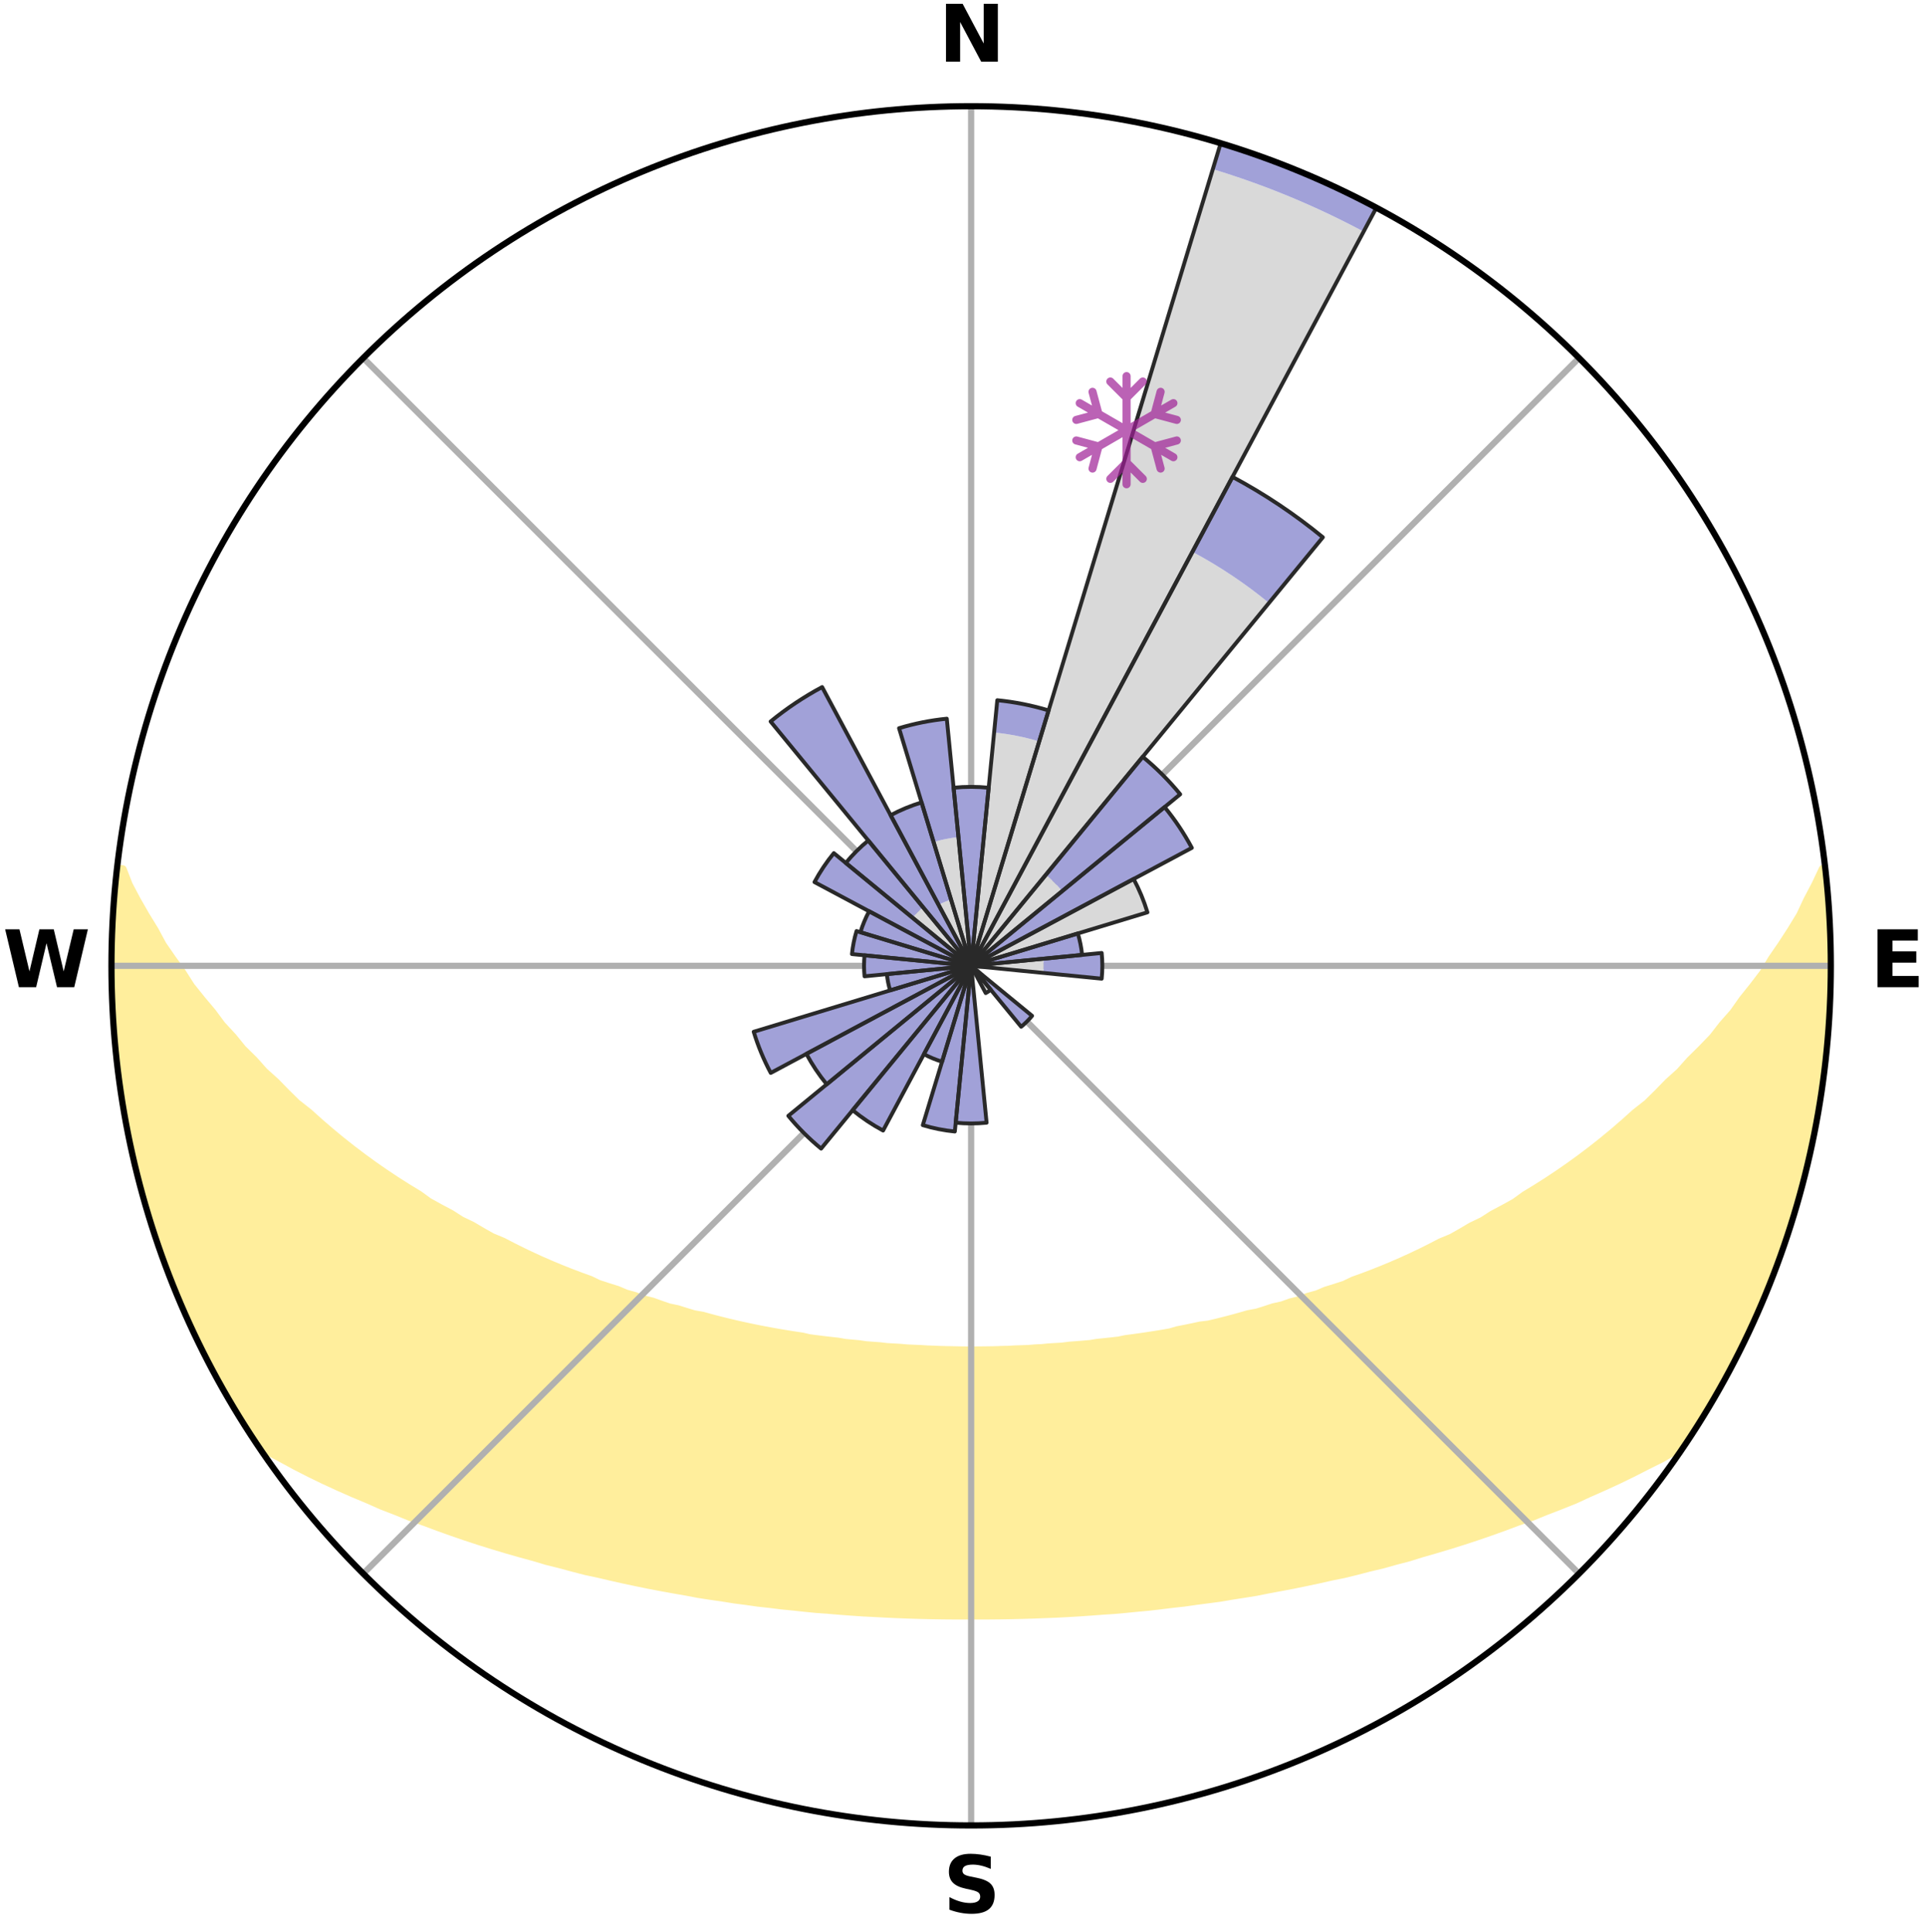 <?xml version="1.0" encoding="utf-8" standalone="no"?>
<!DOCTYPE svg PUBLIC "-//W3C//DTD SVG 1.1//EN"
  "http://www.w3.org/Graphics/SVG/1.1/DTD/svg11.dtd">
<svg xmlns:xlink="http://www.w3.org/1999/xlink" width="248.41pt" height="249.158pt" viewBox="0 0 248.41 249.158" xmlns="http://www.w3.org/2000/svg" version="1.1">
 <title>Ski Rose for La Croix de Bauzon</title>
 <defs>
  <style type="text/css">*{stroke-linejoin: round; stroke-linecap: butt}</style>
 </defs>
 <g id="figure_1">
  <g id="patch_1">
   <path d="M 0 249.158 
L 248.41 249.158 
L 248.41 0 
L 0 0 
z
" style="fill: #ffffff"/>
  </g>
  <g id="axes_1">
   <g id="patch_2">
    <path d="M 236.135 124.579 
C 236.135 110.018 233.267 95.599 227.695 82.147 
C 222.122 68.695 213.955 56.471 203.659 46.175 
C 193.363 35.879 181.139 27.711 167.687 22.139 
C 154.235 16.567 139.815 13.699 125.255 13.699 
C 110.694 13.699 96.275 16.567 82.823 22.139 
C 69.371 27.711 57.147 35.879 46.851 46.175 
C 36.555 56.471 28.387 68.695 22.815 82.147 
C 17.243 95.599 14.375 110.018 14.375 124.579 
C 14.375 139.14 17.243 153.559 22.815 167.011 
C 28.387 180.463 36.555 192.687 46.851 202.983 
C 57.147 213.279 69.371 221.447 82.823 227.019 
C 96.275 232.591 110.694 235.459 125.255 235.459 
C 139.815 235.459 154.235 232.591 167.687 227.019 
C 181.139 221.447 193.363 213.279 203.659 202.983 
C 213.955 192.687 222.122 180.463 227.695 167.011 
C 233.267 153.559 236.135 139.14 236.135 124.579 
M 125.255 124.579 
C 125.255 124.579 125.255 124.579 125.255 124.579 
C 125.255 124.579 125.255 124.579 125.255 124.579 
C 125.255 124.579 125.255 124.579 125.255 124.579 
C 125.255 124.579 125.255 124.579 125.255 124.579 
C 125.255 124.579 125.255 124.579 125.255 124.579 
C 125.255 124.579 125.255 124.579 125.255 124.579 
C 125.255 124.579 125.255 124.579 125.255 124.579 
C 125.255 124.579 125.255 124.579 125.255 124.579 
C 125.255 124.579 125.255 124.579 125.255 124.579 
C 125.255 124.579 125.255 124.579 125.255 124.579 
C 125.255 124.579 125.255 124.579 125.255 124.579 
C 125.255 124.579 125.255 124.579 125.255 124.579 
C 125.255 124.579 125.255 124.579 125.255 124.579 
C 125.255 124.579 125.255 124.579 125.255 124.579 
C 125.255 124.579 125.255 124.579 125.255 124.579 
C 125.255 124.579 125.255 124.579 125.255 124.579 
z
" style="fill: #ffffff"/>
   </g>
   <g id="PolyCollection_1">
    <defs>
     <path id="m84e6f3cc7b" d="M 235.283 -137.115 
L 235.095 -137.094 
L 234.134 -135.063 
L 233.085 -133.065 
L 232.176 -131.119 
L 231.005 -129.196 
L 229.785 -127.316 
L 228.524 -125.48 
L 227.443 -123.687 
L 226.11 -121.938 
L 224.747 -120.235 
L 223.571 -118.566 
L 222.15 -116.953 
L 220.921 -115.367 
L 219.452 -113.847 
L 217.961 -112.374 
L 216.664 -110.918 
L 215.134 -109.538 
L 213.8 -108.168 
L 212.449 -106.839 
L 210.874 -105.598 
L 209.494 -104.355 
L 208.101 -103.154 
L 206.697 -101.993 
L 205.282 -100.874 
L 203.859 -99.795 
L 202.427 -98.757 
L 200.99 -97.76 
L 199.548 -96.802 
L 198.102 -95.884 
L 196.654 -95.005 
L 195.389 -94.084 
L 193.937 -93.279 
L 192.486 -92.511 
L 191.213 -91.694 
L 189.765 -90.997 
L 188.491 -90.245 
L 187.216 -89.523 
L 185.78 -88.927 
L 184.51 -88.268 
L 183.242 -87.637 
L 181.977 -87.035 
L 180.716 -86.462 
L 179.459 -85.916 
L 178.207 -85.396 
L 176.962 -84.903 
L 175.723 -84.435 
L 174.491 -83.992 
L 173.393 -83.465 
L 172.174 -83.068 
L 170.964 -82.694 
L 169.879 -82.232 
L 168.685 -81.9 
L 167.609 -81.479 
L 166.432 -81.187 
L 165.367 -80.804 
L 164.21 -80.548 
L 163.157 -80.201 
L 162.109 -79.871 
L 160.982 -79.664 
L 159.948 -79.366 
L 158.919 -79.084 
L 157.897 -78.817 
L 156.881 -78.563 
L 155.87 -78.324 
L 154.804 -78.197 
L 153.81 -77.982 
L 152.822 -77.779 
L 151.841 -77.588 
L 150.917 -77.316 
L 149.946 -77.148 
L 148.981 -76.991 
L 148.024 -76.843 
L 147.073 -76.703 
L 146.129 -76.573 
L 145.191 -76.45 
L 144.288 -76.261 
L 143.36 -76.155 
L 142.437 -76.057 
L 141.521 -75.964 
L 140.63 -75.816 
L 139.722 -75.738 
L 138.82 -75.665 
L 137.923 -75.597 
L 137.041 -75.484 
L 136.151 -75.428 
L 135.265 -75.376 
L 134.39 -75.288 
L 133.51 -75.246 
L 132.638 -75.176 
L 131.763 -75.144 
L 130.891 -75.114 
L 130.022 -75.067 
L 129.153 -75.046 
L 128.286 -75.015 
L 127.419 -75.002 
L 126.553 -74.992 
L 125.688 -74.982 
L 124.822 -74.983 
L 123.956 -74.991 
L 123.091 -75.009 
L 122.224 -75.026 
L 121.356 -75.044 
L 120.489 -75.084 
L 119.619 -75.111 
L 118.75 -75.167 
L 117.876 -75.203 
L 116.999 -75.242 
L 116.125 -75.321 
L 115.243 -75.37 
L 114.357 -75.422 
L 113.478 -75.526 
L 112.585 -75.59 
L 111.688 -75.658 
L 110.802 -75.789 
L 109.897 -75.87 
L 108.986 -75.956 
L 108.093 -76.116 
L 107.173 -76.217 
L 106.247 -76.325 
L 105.315 -76.44 
L 104.377 -76.563 
L 103.469 -76.774 
L 102.521 -76.916 
L 101.566 -77.066 
L 100.605 -77.226 
L 99.637 -77.396 
L 98.662 -77.576 
L 97.681 -77.767 
L 96.693 -77.97 
L 95.698 -78.185 
L 94.698 -78.412 
L 93.691 -78.653 
L 92.677 -78.907 
L 91.658 -79.176 
L 90.633 -79.459 
L 89.518 -79.652 
L 88.479 -79.966 
L 87.434 -80.297 
L 86.289 -80.536 
L 85.231 -80.901 
L 84.169 -81.284 
L 82.997 -81.577 
L 81.924 -81.998 
L 80.734 -82.33 
L 79.652 -82.791 
L 78.446 -83.166 
L 77.23 -83.562 
L 76.136 -84.089 
L 74.908 -84.532 
L 73.673 -84.999 
L 72.431 -85.492 
L 71.183 -86.01 
L 69.93 -86.555 
L 68.672 -87.128 
L 67.411 -87.729 
L 66.147 -88.358 
L 64.881 -89.016 
L 63.448 -89.61 
L 62.177 -90.33 
L 60.906 -91.081 
L 59.462 -91.776 
L 58.192 -92.592 
L 56.745 -93.358 
L 55.297 -94.161 
L 54.035 -95.079 
L 52.59 -95.956 
L 51.148 -96.872 
L 49.709 -97.827 
L 48.275 -98.822 
L 46.848 -99.857 
L 45.427 -100.933 
L 44.016 -102.05 
L 42.615 -103.207 
L 41.225 -104.405 
L 39.848 -105.645 
L 38.276 -106.883 
L 36.928 -108.209 
L 35.596 -109.575 
L 34.07 -110.951 
L 32.776 -112.404 
L 31.288 -113.873 
L 30.037 -115.411 
L 28.595 -116.972 
L 27.394 -118.594 
L 26.003 -120.246 
L 24.642 -121.944 
L 23.528 -123.691 
L 22.232 -125.478 
L 20.972 -127.31 
L 19.967 -129.176 
L 18.792 -131.091 
L 17.671 -133.046 
L 16.616 -135.04 
L 15.837 -137.046 
L 15.224 -137.116 
L 15.224 -137.116 
L 14.928 -135.202 
L 14.9 -133.264 
L 14.67 -131.343 
L 14.521 -129.414 
L 14.495 -127.479 
L 14.412 -125.546 
L 14.5 -123.613 
L 14.431 -121.677 
L 14.582 -119.747 
L 14.63 -117.813 
L 14.789 -115.885 
L 14.902 -113.953 
L 15.176 -112.037 
L 15.353 -110.11 
L 15.627 -108.195 
L 15.99 -106.294 
L 16.263 -104.379 
L 16.62 -102.477 
L 17.136 -100.61 
L 17.439 -98.695 
L 17.949 -96.828 
L 18.489 -94.97 
L 18.953 -93.091 
L 19.553 -91.252 
L 20.113 -89.399 
L 20.771 -87.58 
L 21.46 -85.772 
L 22.108 -83.949 
L 22.857 -82.165 
L 23.637 -80.394 
L 24.384 -78.61 
L 25.231 -76.87 
L 26.053 -75.119 
L 26.918 -73.388 
L 27.829 -71.681 
L 28.752 -69.98 
L 29.77 -68.334 
L 30.723 -66.65 
L 31.743 -65.005 
L 32.816 -63.395 
L 34.318 -62.08 
L 36.212 -61.066 
L 38.062 -60.06 
L 39.93 -59.107 
L 41.801 -58.197 
L 43.679 -57.333 
L 45.553 -56.507 
L 47.427 -55.722 
L 49.235 -54.92 
L 51.095 -54.204 
L 52.895 -53.471 
L 54.745 -52.827 
L 56.531 -52.159 
L 58.31 -51.522 
L 60.082 -50.915 
L 61.846 -50.337 
L 63.601 -49.787 
L 65.347 -49.265 
L 67.083 -48.768 
L 68.809 -48.297 
L 70.486 -47.796 
L 72.193 -47.373 
L 73.856 -46.924 
L 75.509 -46.494 
L 77.185 -46.137 
L 78.823 -45.754 
L 80.45 -45.386 
L 82.071 -45.044 
L 83.68 -44.715 
L 85.284 -44.41 
L 86.876 -44.117 
L 88.463 -43.846 
L 90.022 -43.548 
L 91.59 -43.304 
L 93.152 -43.082 
L 94.691 -42.833 
L 96.236 -42.633 
L 97.763 -42.415 
L 99.296 -42.249 
L 100.811 -42.06 
L 102.329 -41.911 
L 103.833 -41.748 
L 105.333 -41.6 
L 106.835 -41.491 
L 108.325 -41.367 
L 109.812 -41.255 
L 111.294 -41.155 
L 112.776 -41.08 
L 114.252 -41.001 
L 115.725 -40.934 
L 117.195 -40.878 
L 118.664 -40.833 
L 120.131 -40.799 
L 121.596 -40.775 
L 123.06 -40.762 
L 124.523 -40.763 
L 125.986 -40.76 
L 127.45 -40.763 
L 128.914 -40.777 
L 130.379 -40.801 
L 131.846 -40.836 
L 133.314 -40.881 
L 134.785 -40.938 
L 136.259 -40.995 
L 137.735 -41.072 
L 139.214 -41.161 
L 140.697 -41.261 
L 142.183 -41.374 
L 143.679 -41.471 
L 145.175 -41.607 
L 146.674 -41.756 
L 148.185 -41.894 
L 149.695 -42.069 
L 151.21 -42.258 
L 152.743 -42.425 
L 154.27 -42.643 
L 155.814 -42.844 
L 157.369 -43.051 
L 158.915 -43.316 
L 160.483 -43.56 
L 162.062 -43.813 
L 163.628 -44.129 
L 165.219 -44.423 
L 166.823 -44.728 
L 168.431 -45.058 
L 170.052 -45.4 
L 171.678 -45.769 
L 173.344 -46.105 
L 174.992 -46.508 
L 176.643 -46.94 
L 178.34 -47.34 
L 180.013 -47.811 
L 181.73 -48.258 
L 183.414 -48.785 
L 185.15 -49.281 
L 186.895 -49.804 
L 188.65 -50.353 
L 190.413 -50.931 
L 192.184 -51.539 
L 193.963 -52.176 
L 195.749 -52.844 
L 197.599 -53.487 
L 199.398 -54.22 
L 201.257 -54.936 
L 203.128 -55.683 
L 204.939 -56.522 
L 206.811 -57.349 
L 208.69 -58.212 
L 210.56 -59.122 
L 212.428 -60.074 
L 214.346 -61.031 
L 216.172 -62.094 
L 217.715 -63.381 
L 218.768 -65.005 
L 219.784 -66.651 
L 220.773 -68.315 
L 221.724 -69.999 
L 222.668 -71.688 
L 223.554 -73.408 
L 224.473 -75.111 
L 225.324 -76.849 
L 226.121 -78.612 
L 226.868 -80.396 
L 227.689 -82.15 
L 228.326 -83.978 
L 229.077 -85.762 
L 229.712 -87.589 
L 230.361 -89.411 
L 230.964 -91.249 
L 231.52 -93.102 
L 232.03 -94.968 
L 232.602 -96.817 
L 233.029 -98.705 
L 233.47 -100.588 
L 233.803 -102.495 
L 234.274 -104.374 
L 234.522 -106.294 
L 234.869 -108.197 
L 235.181 -110.107 
L 235.35 -112.035 
L 235.589 -113.955 
L 235.673 -115.889 
L 235.84 -117.815 
L 236.003 -119.744 
L 235.941 -121.681 
L 236.031 -123.612 
L 236.086 -125.546 
L 236.079 -127.481 
L 235.878 -129.409 
L 235.832 -131.342 
L 235.753 -133.275 
L 235.613 -135.205 
L 235.283 -137.115 
z
" style="stroke: #ffee9c"/>
    </defs>
    <g clip-path="url(#p4073b8de00)">
     <use xlink:href="#m84e6f3cc7b" x="0" y="249.158" style="fill: #ffee9c; stroke: #ffee9c"/>
    </g>
   </g>
   <g id="matplotlib.axis_1">
    <g id="xtick_1">
     <g id="line2d_1">
      <path d="M 125.255 124.579 
L 125.255 13.699 
" clip-path="url(#p4073b8de00)" style="fill: none; stroke: #b0b0b0; stroke-width: 0.8; stroke-linecap: square"/>
     </g>
     <g id="text_1">
      <!-- N -->
      <g transform="translate(121.07 7.958) scale(0.1 -0.1)">
       <defs>
        <path id="DejaVuSans-Bold-4e" d="M 588 4666 
L 1931 4666 
L 3628 1466 
L 3628 4666 
L 4769 4666 
L 4769 0 
L 3425 0 
L 1728 3200 
L 1728 0 
L 588 0 
L 588 4666 
z
" transform="scale(0.016)"/>
       </defs>
       <use xlink:href="#DejaVuSans-Bold-4e"/>
      </g>
     </g>
    </g>
    <g id="xtick_2">
     <g id="line2d_2">
      <path d="M 125.255 124.579 
L 203.659 46.175 
" clip-path="url(#p4073b8de00)" style="fill: none; stroke: #b0b0b0; stroke-width: 0.8; stroke-linecap: square"/>
     </g>
    </g>
    <g id="xtick_3">
     <g id="line2d_3">
      <path d="M 125.255 124.579 
L 236.135 124.579 
" clip-path="url(#p4073b8de00)" style="fill: none; stroke: #b0b0b0; stroke-width: 0.8; stroke-linecap: square"/>
     </g>
     <g id="text_2">
      <!-- E -->
      <g transform="translate(241.219 127.338) scale(0.1 -0.1)">
       <defs>
        <path id="DejaVuSans-Bold-45" d="M 588 4666 
L 3834 4666 
L 3834 3756 
L 1791 3756 
L 1791 2888 
L 3713 2888 
L 3713 1978 
L 1791 1978 
L 1791 909 
L 3903 909 
L 3903 0 
L 588 0 
L 588 4666 
z
" transform="scale(0.016)"/>
       </defs>
       <use xlink:href="#DejaVuSans-Bold-45"/>
      </g>
     </g>
    </g>
    <g id="xtick_4">
     <g id="line2d_4">
      <path d="M 125.255 124.579 
L 203.659 202.983 
" clip-path="url(#p4073b8de00)" style="fill: none; stroke: #b0b0b0; stroke-width: 0.8; stroke-linecap: square"/>
     </g>
    </g>
    <g id="xtick_5">
     <g id="line2d_5">
      <path d="M 125.255 124.579 
L 125.255 235.459 
" clip-path="url(#p4073b8de00)" style="fill: none; stroke: #b0b0b0; stroke-width: 0.8; stroke-linecap: square"/>
     </g>
     <g id="text_3">
      <!-- S -->
      <g transform="translate(121.654 246.718) scale(0.1 -0.1)">
       <defs>
        <path id="DejaVuSans-Bold-53" d="M 3834 4519 
L 3834 3531 
Q 3450 3703 3084 3790 
Q 2719 3878 2394 3878 
Q 1963 3878 1756 3759 
Q 1550 3641 1550 3391 
Q 1550 3203 1689 3098 
Q 1828 2994 2194 2919 
L 2706 2816 
Q 3484 2659 3812 2340 
Q 4141 2022 4141 1434 
Q 4141 663 3683 286 
Q 3225 -91 2284 -91 
Q 1841 -91 1394 -6 
Q 947 78 500 244 
L 500 1259 
Q 947 1022 1364 901 
Q 1781 781 2169 781 
Q 2563 781 2772 912 
Q 2981 1044 2981 1288 
Q 2981 1506 2839 1625 
Q 2697 1744 2272 1838 
L 1806 1941 
Q 1106 2091 782 2419 
Q 459 2747 459 3303 
Q 459 4000 909 4375 
Q 1359 4750 2203 4750 
Q 2588 4750 2994 4692 
Q 3400 4634 3834 4519 
z
" transform="scale(0.016)"/>
       </defs>
       <use xlink:href="#DejaVuSans-Bold-53"/>
      </g>
     </g>
    </g>
    <g id="xtick_6">
     <g id="line2d_6">
      <path d="M 125.255 124.579 
L 46.851 202.983 
" clip-path="url(#p4073b8de00)" style="fill: none; stroke: #b0b0b0; stroke-width: 0.8; stroke-linecap: square"/>
     </g>
    </g>
    <g id="xtick_7">
     <g id="line2d_7">
      <path d="M 125.255 124.579 
L 14.375 124.579 
" clip-path="url(#p4073b8de00)" style="fill: none; stroke: #b0b0b0; stroke-width: 0.8; stroke-linecap: square"/>
     </g>
     <g id="text_4">
      <!-- W -->
      <g transform="translate(0.36 127.338) scale(0.1 -0.1)">
       <defs>
        <path id="DejaVuSans-Bold-57" d="M 191 4666 
L 1344 4666 
L 2150 1275 
L 2950 4666 
L 4109 4666 
L 4909 1275 
L 5716 4666 
L 6859 4666 
L 5759 0 
L 4372 0 
L 3525 3547 
L 2688 0 
L 1300 0 
L 191 4666 
z
" transform="scale(0.016)"/>
       </defs>
       <use xlink:href="#DejaVuSans-Bold-57"/>
      </g>
     </g>
    </g>
    <g id="xtick_8">
     <g id="line2d_8">
      <path d="M 125.255 124.579 
L 46.851 46.175 
" clip-path="url(#p4073b8de00)" style="fill: none; stroke: #b0b0b0; stroke-width: 0.8; stroke-linecap: square"/>
     </g>
    </g>
   </g>
   <g id="matplotlib.axis_2"/>
   <g id="patch_3">
    <path d="M 125.255 124.579 
C 125.255 124.579 125.255 124.579 125.255 124.579 
C 125.255 124.579 125.255 124.579 125.255 124.579 
L 125.255 124.579 
C 125.255 124.579 125.255 124.579 125.255 124.579 
C 125.255 124.579 125.255 124.579 125.255 124.579 
z
" clip-path="url(#p4073b8de00)" style="fill: #d9d9d9"/>
   </g>
   <g id="patch_4">
    <path d="M 125.255 124.579 
C 125.255 124.579 125.255 124.579 125.255 124.579 
C 125.255 124.579 125.255 124.579 125.255 124.579 
L 134.033 95.64 
C 133.086 95.353 132.125 95.112 131.155 94.919 
C 130.184 94.726 129.204 94.581 128.219 94.484 
z
" clip-path="url(#p4073b8de00)" style="fill: #d9d9d9"/>
   </g>
   <g id="patch_5">
    <path d="M 125.255 124.579 
C 125.255 124.579 125.255 124.579 125.255 124.579 
C 125.255 124.579 125.255 124.579 125.255 124.579 
L 175.874 29.876 
C 172.775 28.22 169.595 26.716 166.348 25.371 
C 163.101 24.026 159.79 22.841 156.426 21.821 
z
" clip-path="url(#p4073b8de00)" style="fill: #d9d9d9"/>
   </g>
   <g id="patch_6">
    <path d="M 125.255 124.579 
C 125.255 124.579 125.255 124.579 125.255 124.579 
C 125.255 124.579 125.255 124.579 125.255 124.579 
L 163.666 77.775 
C 162.134 76.518 160.541 75.336 158.893 74.235 
C 157.246 73.134 155.545 72.115 153.797 71.181 
z
" clip-path="url(#p4073b8de00)" style="fill: #d9d9d9"/>
   </g>
   <g id="patch_7">
    <path d="M 125.255 124.579 
C 125.255 124.579 125.255 124.579 125.255 124.579 
C 125.255 124.579 125.255 124.579 125.255 124.579 
L 136.994 114.945 
C 136.679 114.561 136.345 114.192 135.993 113.841 
C 135.642 113.489 135.273 113.155 134.889 112.84 
z
" clip-path="url(#p4073b8de00)" style="fill: #d9d9d9"/>
   </g>
   <g id="patch_8">
    <path d="M 125.255 124.579 
C 125.255 124.579 125.255 124.579 125.255 124.579 
C 125.255 124.579 125.255 124.579 125.255 124.579 
L 125.255 124.579 
C 125.255 124.579 125.255 124.579 125.255 124.579 
C 125.255 124.579 125.255 124.579 125.255 124.579 
z
" clip-path="url(#p4073b8de00)" style="fill: #d9d9d9"/>
   </g>
   <g id="patch_9">
    <path d="M 125.255 124.579 
C 125.255 124.579 125.255 124.579 125.255 124.579 
C 125.255 124.579 125.255 124.579 125.255 124.579 
L 147.993 117.681 
C 147.768 116.937 147.505 116.204 147.208 115.486 
C 146.91 114.767 146.577 114.064 146.211 113.378 
z
" clip-path="url(#p4073b8de00)" style="fill: #d9d9d9"/>
   </g>
   <g id="patch_10">
    <path d="M 125.255 124.579 
C 125.255 124.579 125.255 124.579 125.255 124.579 
C 125.255 124.579 125.255 124.579 125.255 124.579 
L 125.255 124.579 
C 125.255 124.579 125.255 124.579 125.255 124.579 
C 125.255 124.579 125.255 124.579 125.255 124.579 
z
" clip-path="url(#p4073b8de00)" style="fill: #d9d9d9"/>
   </g>
   <g id="patch_11">
    <path d="M 125.255 124.579 
C 125.255 124.579 125.255 124.579 125.255 124.579 
C 125.255 124.579 125.255 124.579 125.255 124.579 
L 134.563 125.496 
C 134.593 125.191 134.608 124.885 134.608 124.579 
C 134.608 124.273 134.593 123.967 134.563 123.662 
z
" clip-path="url(#p4073b8de00)" style="fill: #d9d9d9"/>
   </g>
   <g id="patch_12">
    <path d="M 125.255 124.579 
C 125.255 124.579 125.255 124.579 125.255 124.579 
C 125.255 124.579 125.255 124.579 125.255 124.579 
L 125.255 124.579 
C 125.255 124.579 125.255 124.579 125.255 124.579 
C 125.255 124.579 125.255 124.579 125.255 124.579 
z
" clip-path="url(#p4073b8de00)" style="fill: #d9d9d9"/>
   </g>
   <g id="patch_13">
    <path d="M 125.255 124.579 
C 125.255 124.579 125.255 124.579 125.255 124.579 
C 125.255 124.579 125.255 124.579 125.255 124.579 
L 125.255 124.579 
C 125.255 124.579 125.255 124.579 125.255 124.579 
C 125.255 124.579 125.255 124.579 125.255 124.579 
z
" clip-path="url(#p4073b8de00)" style="fill: #d9d9d9"/>
   </g>
   <g id="patch_14">
    <path d="M 125.255 124.579 
C 125.255 124.579 125.255 124.579 125.255 124.579 
C 125.255 124.579 125.255 124.579 125.255 124.579 
L 125.255 124.579 
C 125.255 124.579 125.255 124.579 125.255 124.579 
C 125.255 124.579 125.255 124.579 125.255 124.579 
z
" clip-path="url(#p4073b8de00)" style="fill: #d9d9d9"/>
   </g>
   <g id="patch_15">
    <path d="M 125.255 124.579 
C 125.255 124.579 125.255 124.579 125.255 124.579 
C 125.255 124.579 125.255 124.579 125.255 124.579 
L 125.255 124.579 
C 125.255 124.579 125.255 124.579 125.255 124.579 
C 125.255 124.579 125.255 124.579 125.255 124.579 
z
" clip-path="url(#p4073b8de00)" style="fill: #d9d9d9"/>
   </g>
   <g id="patch_16">
    <path d="M 125.255 124.579 
C 125.255 124.579 125.255 124.579 125.255 124.579 
C 125.255 124.579 125.255 124.579 125.255 124.579 
L 127.135 128.096 
C 127.25 128.035 127.362 127.968 127.471 127.895 
C 127.579 127.823 127.684 127.745 127.785 127.662 
z
" clip-path="url(#p4073b8de00)" style="fill: #d9d9d9"/>
   </g>
   <g id="patch_17">
    <path d="M 125.255 124.579 
C 125.255 124.579 125.255 124.579 125.255 124.579 
C 125.255 124.579 125.255 124.579 125.255 124.579 
L 125.255 124.579 
C 125.255 124.579 125.255 124.579 125.255 124.579 
C 125.255 124.579 125.255 124.579 125.255 124.579 
z
" clip-path="url(#p4073b8de00)" style="fill: #d9d9d9"/>
   </g>
   <g id="patch_18">
    <path d="M 125.255 124.579 
C 125.255 124.579 125.255 124.579 125.255 124.579 
C 125.255 124.579 125.255 124.579 125.255 124.579 
L 125.255 124.579 
C 125.255 124.579 125.255 124.579 125.255 124.579 
C 125.255 124.579 125.255 124.579 125.255 124.579 
z
" clip-path="url(#p4073b8de00)" style="fill: #d9d9d9"/>
   </g>
   <g id="patch_19">
    <path d="M 125.255 124.579 
C 125.255 124.579 125.255 124.579 125.255 124.579 
C 125.255 124.579 125.255 124.579 125.255 124.579 
L 125.255 124.579 
C 125.255 124.579 125.255 124.579 125.255 124.579 
C 125.255 124.579 125.255 124.579 125.255 124.579 
z
" clip-path="url(#p4073b8de00)" style="fill: #d9d9d9"/>
   </g>
   <g id="patch_20">
    <path d="M 125.255 124.579 
C 125.255 124.579 125.255 124.579 125.255 124.579 
C 125.255 124.579 125.255 124.579 125.255 124.579 
L 125.255 124.579 
C 125.255 124.579 125.255 124.579 125.255 124.579 
C 125.255 124.579 125.255 124.579 125.255 124.579 
z
" clip-path="url(#p4073b8de00)" style="fill: #d9d9d9"/>
   </g>
   <g id="patch_21">
    <path d="M 125.255 124.579 
C 125.255 124.579 125.255 124.579 125.255 124.579 
C 125.255 124.579 125.255 124.579 125.255 124.579 
L 125.255 124.579 
C 125.255 124.579 125.255 124.579 125.255 124.579 
C 125.255 124.579 125.255 124.579 125.255 124.579 
z
" clip-path="url(#p4073b8de00)" style="fill: #d9d9d9"/>
   </g>
   <g id="patch_22">
    <path d="M 125.255 124.579 
C 125.255 124.579 125.255 124.579 125.255 124.579 
C 125.255 124.579 125.255 124.579 125.255 124.579 
L 125.255 124.579 
C 125.255 124.579 125.255 124.579 125.255 124.579 
C 125.255 124.579 125.255 124.579 125.255 124.579 
z
" clip-path="url(#p4073b8de00)" style="fill: #d9d9d9"/>
   </g>
   <g id="patch_23">
    <path d="M 125.255 124.579 
C 125.255 124.579 125.255 124.579 125.255 124.579 
C 125.255 124.579 125.255 124.579 125.255 124.579 
L 125.255 124.579 
C 125.255 124.579 125.255 124.579 125.255 124.579 
C 125.255 124.579 125.255 124.579 125.255 124.579 
z
" clip-path="url(#p4073b8de00)" style="fill: #d9d9d9"/>
   </g>
   <g id="patch_24">
    <path d="M 125.255 124.579 
C 125.255 124.579 125.255 124.579 125.255 124.579 
C 125.255 124.579 125.255 124.579 125.255 124.579 
L 125.255 124.579 
C 125.255 124.579 125.255 124.579 125.255 124.579 
C 125.255 124.579 125.255 124.579 125.255 124.579 
z
" clip-path="url(#p4073b8de00)" style="fill: #d9d9d9"/>
   </g>
   <g id="patch_25">
    <path d="M 125.255 124.579 
C 125.255 124.579 125.255 124.579 125.255 124.579 
C 125.255 124.579 125.255 124.579 125.255 124.579 
L 125.255 124.579 
C 125.255 124.579 125.255 124.579 125.255 124.579 
C 125.255 124.579 125.255 124.579 125.255 124.579 
z
" clip-path="url(#p4073b8de00)" style="fill: #d9d9d9"/>
   </g>
   <g id="patch_26">
    <path d="M 125.255 124.579 
C 125.255 124.579 125.255 124.579 125.255 124.579 
C 125.255 124.579 125.255 124.579 125.255 124.579 
L 125.255 124.579 
C 125.255 124.579 125.255 124.579 125.255 124.579 
C 125.255 124.579 125.255 124.579 125.255 124.579 
z
" clip-path="url(#p4073b8de00)" style="fill: #d9d9d9"/>
   </g>
   <g id="patch_27">
    <path d="M 125.255 124.579 
C 125.255 124.579 125.255 124.579 125.255 124.579 
C 125.255 124.579 125.255 124.579 125.255 124.579 
L 125.255 124.579 
C 125.255 124.579 125.255 124.579 125.255 124.579 
C 125.255 124.579 125.255 124.579 125.255 124.579 
z
" clip-path="url(#p4073b8de00)" style="fill: #d9d9d9"/>
   </g>
   <g id="patch_28">
    <path d="M 125.255 124.579 
C 125.255 124.579 125.255 124.579 125.255 124.579 
C 125.255 124.579 125.255 124.579 125.255 124.579 
L 125.255 124.579 
C 125.255 124.579 125.255 124.579 125.255 124.579 
C 125.255 124.579 125.255 124.579 125.255 124.579 
z
" clip-path="url(#p4073b8de00)" style="fill: #d9d9d9"/>
   </g>
   <g id="patch_29">
    <path d="M 125.255 124.579 
C 125.255 124.579 125.255 124.579 125.255 124.579 
C 125.255 124.579 125.255 124.579 125.255 124.579 
L 125.255 124.579 
C 125.255 124.579 125.255 124.579 125.255 124.579 
C 125.255 124.579 125.255 124.579 125.255 124.579 
z
" clip-path="url(#p4073b8de00)" style="fill: #d9d9d9"/>
   </g>
   <g id="patch_30">
    <path d="M 125.255 124.579 
C 125.255 124.579 125.255 124.579 125.255 124.579 
C 125.255 124.579 125.255 124.579 125.255 124.579 
L 125.255 124.579 
C 125.255 124.579 125.255 124.579 125.255 124.579 
C 125.255 124.579 125.255 124.579 125.255 124.579 
z
" clip-path="url(#p4073b8de00)" style="fill: #d9d9d9"/>
   </g>
   <g id="patch_31">
    <path d="M 125.255 124.579 
C 125.255 124.579 125.255 124.579 125.255 124.579 
C 125.255 124.579 125.255 124.579 125.255 124.579 
L 119.058 117.028 
C 118.81 117.231 118.573 117.445 118.347 117.672 
C 118.121 117.898 117.906 118.135 117.703 118.382 
z
" clip-path="url(#p4073b8de00)" style="fill: #d9d9d9"/>
   </g>
   <g id="patch_32">
    <path d="M 125.255 124.579 
C 125.255 124.579 125.255 124.579 125.255 124.579 
C 125.255 124.579 125.255 124.579 125.255 124.579 
L 125.255 124.579 
C 125.255 124.579 125.255 124.579 125.255 124.579 
C 125.255 124.579 125.255 124.579 125.255 124.579 
z
" clip-path="url(#p4073b8de00)" style="fill: #d9d9d9"/>
   </g>
   <g id="patch_33">
    <path d="M 125.255 124.579 
C 125.255 124.579 125.255 124.579 125.255 124.579 
C 125.255 124.579 125.255 124.579 125.255 124.579 
L 122.666 116.045 
C 122.387 116.13 122.112 116.229 121.842 116.34 
C 121.573 116.452 121.309 116.577 121.051 116.714 
z
" clip-path="url(#p4073b8de00)" style="fill: #d9d9d9"/>
   </g>
   <g id="patch_34">
    <path d="M 125.255 124.579 
C 125.255 124.579 125.255 124.579 125.255 124.579 
C 125.255 124.579 125.255 124.579 125.255 124.579 
L 123.62 107.976 
C 123.076 108.03 122.536 108.11 122 108.216 
C 121.465 108.323 120.934 108.456 120.412 108.614 
z
" clip-path="url(#p4073b8de00)" style="fill: #d9d9d9"/>
   </g>
   <g id="patch_35">
    <path d="M 125.255 124.579 
C 125.255 124.579 125.255 124.579 125.255 124.579 
C 125.255 124.579 125.255 124.579 125.255 124.579 
L 127.517 101.608 
C 126.765 101.533 126.01 101.496 125.255 101.496 
C 124.499 101.496 123.744 101.533 122.992 101.608 
z
" clip-path="url(#p4073b8de00)" style="fill: #a1a1d8"/>
   </g>
   <g id="patch_36">
    <path d="M 128.219 94.484 
C 129.204 94.581 130.184 94.726 131.155 94.919 
C 132.125 95.112 133.086 95.353 134.033 95.64 
L 135.247 91.639 
C 134.169 91.312 133.075 91.038 131.97 90.818 
C 130.865 90.598 129.75 90.433 128.629 90.322 
z
" clip-path="url(#p4073b8de00)" style="fill: #a1a1d8"/>
   </g>
   <g id="patch_37">
    <path d="M 156.426 21.821 
C 159.79 22.841 163.101 24.026 166.348 25.371 
C 169.595 26.716 172.775 28.22 175.874 29.876 
L 177.523 26.792 
C 174.323 25.081 171.04 23.528 167.687 22.139 
C 164.334 20.75 160.915 19.527 157.442 18.474 
z
" clip-path="url(#p4073b8de00)" style="fill: #a1a1d8"/>
   </g>
   <g id="patch_38">
    <path d="M 153.797 71.181 
C 155.545 72.115 157.246 73.134 158.893 74.235 
C 160.541 75.336 162.134 76.518 163.666 77.775 
L 170.619 69.303 
C 168.81 67.818 166.929 66.423 164.982 65.122 
C 163.036 63.822 161.028 62.618 158.963 61.515 
z
" clip-path="url(#p4073b8de00)" style="fill: #a1a1d8"/>
   </g>
   <g id="patch_39">
    <path d="M 134.889 112.84 
C 135.273 113.155 135.642 113.489 135.993 113.841 
C 136.345 114.192 136.679 114.561 136.994 114.945 
L 152.219 102.451 
C 151.494 101.568 150.727 100.721 149.92 99.914 
C 149.112 99.107 148.266 98.34 147.383 97.615 
z
" clip-path="url(#p4073b8de00)" style="fill: #a1a1d8"/>
   </g>
   <g id="patch_40">
    <path d="M 125.255 124.579 
C 125.255 124.579 125.255 124.579 125.255 124.579 
C 125.255 124.579 125.255 124.579 125.255 124.579 
L 153.72 109.364 
C 153.222 108.432 152.679 107.526 152.092 106.647 
C 151.505 105.769 150.875 104.92 150.205 104.103 
z
" clip-path="url(#p4073b8de00)" style="fill: #a1a1d8"/>
   </g>
   <g id="patch_41">
    <path d="M 146.211 113.378 
C 146.577 114.064 146.91 114.767 147.208 115.486 
C 147.505 116.204 147.768 116.937 147.993 117.681 
L 147.993 117.681 
C 147.768 116.937 147.505 116.204 147.208 115.486 
C 146.91 114.767 146.577 114.064 146.211 113.378 
z
" clip-path="url(#p4073b8de00)" style="fill: #a1a1d8"/>
   </g>
   <g id="patch_42">
    <path d="M 125.255 124.579 
C 125.255 124.579 125.255 124.579 125.255 124.579 
C 125.255 124.579 125.255 124.579 125.255 124.579 
L 139.565 123.17 
C 139.519 122.701 139.45 122.235 139.358 121.774 
C 139.266 121.312 139.152 120.855 139.015 120.405 
z
" clip-path="url(#p4073b8de00)" style="fill: #a1a1d8"/>
   </g>
   <g id="patch_43">
    <path d="M 134.563 123.662 
C 134.593 123.967 134.608 124.273 134.608 124.579 
C 134.608 124.885 134.593 125.191 134.563 125.496 
L 142.093 126.238 
C 142.148 125.686 142.175 125.133 142.175 124.579 
C 142.175 124.025 142.148 123.472 142.093 122.921 
z
" clip-path="url(#p4073b8de00)" style="fill: #a1a1d8"/>
   </g>
   <g id="patch_44">
    <path d="M 125.255 124.579 
C 125.255 124.579 125.255 124.579 125.255 124.579 
C 125.255 124.579 125.255 124.579 125.255 124.579 
L 125.255 124.579 
C 125.255 124.579 125.255 124.579 125.255 124.579 
C 125.255 124.579 125.255 124.579 125.255 124.579 
z
" clip-path="url(#p4073b8de00)" style="fill: #a1a1d8"/>
   </g>
   <g id="patch_45">
    <path d="M 125.255 124.579 
C 125.255 124.579 125.255 124.579 125.255 124.579 
C 125.255 124.579 125.255 124.579 125.255 124.579 
L 125.255 124.579 
C 125.255 124.579 125.255 124.579 125.255 124.579 
C 125.255 124.579 125.255 124.579 125.255 124.579 
z
" clip-path="url(#p4073b8de00)" style="fill: #a1a1d8"/>
   </g>
   <g id="patch_46">
    <path d="M 125.255 124.579 
C 125.255 124.579 125.255 124.579 125.255 124.579 
C 125.255 124.579 125.255 124.579 125.255 124.579 
L 125.255 124.579 
C 125.255 124.579 125.255 124.579 125.255 124.579 
C 125.255 124.579 125.255 124.579 125.255 124.579 
z
" clip-path="url(#p4073b8de00)" style="fill: #a1a1d8"/>
   </g>
   <g id="patch_47">
    <path d="M 125.255 124.579 
C 125.255 124.579 125.255 124.579 125.255 124.579 
C 125.255 124.579 125.255 124.579 125.255 124.579 
L 131.705 132.439 
C 131.962 132.228 132.209 132.004 132.444 131.769 
C 132.68 131.533 132.903 131.287 133.115 131.029 
z
" clip-path="url(#p4073b8de00)" style="fill: #a1a1d8"/>
   </g>
   <g id="patch_48">
    <path d="M 127.785 127.662 
C 127.684 127.745 127.579 127.823 127.471 127.895 
C 127.362 127.968 127.25 128.035 127.135 128.096 
L 127.135 128.096 
C 127.25 128.035 127.362 127.968 127.471 127.895 
C 127.579 127.823 127.684 127.745 127.785 127.662 
z
" clip-path="url(#p4073b8de00)" style="fill: #a1a1d8"/>
   </g>
   <g id="patch_49">
    <path d="M 125.255 124.579 
C 125.255 124.579 125.255 124.579 125.255 124.579 
C 125.255 124.579 125.255 124.579 125.255 124.579 
L 125.255 124.579 
C 125.255 124.579 125.255 124.579 125.255 124.579 
C 125.255 124.579 125.255 124.579 125.255 124.579 
z
" clip-path="url(#p4073b8de00)" style="fill: #a1a1d8"/>
   </g>
   <g id="patch_50">
    <path d="M 125.255 124.579 
C 125.255 124.579 125.255 124.579 125.255 124.579 
C 125.255 124.579 125.255 124.579 125.255 124.579 
L 125.255 124.579 
C 125.255 124.579 125.255 124.579 125.255 124.579 
C 125.255 124.579 125.255 124.579 125.255 124.579 
z
" clip-path="url(#p4073b8de00)" style="fill: #a1a1d8"/>
   </g>
   <g id="patch_51">
    <path d="M 125.255 124.579 
C 125.255 124.579 125.255 124.579 125.255 124.579 
C 125.255 124.579 125.255 124.579 125.255 124.579 
L 123.262 144.816 
C 123.924 144.882 124.589 144.914 125.255 144.914 
C 125.92 144.914 126.586 144.882 127.248 144.816 
z
" clip-path="url(#p4073b8de00)" style="fill: #a1a1d8"/>
   </g>
   <g id="patch_52">
    <path d="M 125.255 124.579 
C 125.255 124.579 125.255 124.579 125.255 124.579 
C 125.255 124.579 125.255 124.579 125.255 124.579 
L 119.021 145.131 
C 119.693 145.335 120.376 145.506 121.065 145.643 
C 121.754 145.78 122.45 145.883 123.15 145.952 
z
" clip-path="url(#p4073b8de00)" style="fill: #a1a1d8"/>
   </g>
   <g id="patch_53">
    <path d="M 125.255 124.579 
C 125.255 124.579 125.255 124.579 125.255 124.579 
C 125.255 124.579 125.255 124.579 125.255 124.579 
L 119.163 135.976 
C 119.536 136.175 119.919 136.356 120.309 136.518 
C 120.7 136.68 121.099 136.823 121.504 136.945 
z
" clip-path="url(#p4073b8de00)" style="fill: #a1a1d8"/>
   </g>
   <g id="patch_54">
    <path d="M 125.255 124.579 
C 125.255 124.579 125.255 124.579 125.255 124.579 
C 125.255 124.579 125.255 124.579 125.255 124.579 
L 109.97 143.204 
C 110.579 143.704 111.213 144.174 111.869 144.613 
C 112.525 145.051 113.201 145.456 113.897 145.828 
z
" clip-path="url(#p4073b8de00)" style="fill: #a1a1d8"/>
   </g>
   <g id="patch_55">
    <path d="M 125.255 124.579 
C 125.255 124.579 125.255 124.579 125.255 124.579 
C 125.255 124.579 125.255 124.579 125.255 124.579 
L 101.676 143.93 
C 102.309 144.702 102.98 145.442 103.686 146.148 
C 104.392 146.854 105.132 147.525 105.904 148.158 
z
" clip-path="url(#p4073b8de00)" style="fill: #a1a1d8"/>
   </g>
   <g id="patch_56">
    <path d="M 125.255 124.579 
C 125.255 124.579 125.255 124.579 125.255 124.579 
C 125.255 124.579 125.255 124.579 125.255 124.579 
L 104.006 135.937 
C 104.378 136.632 104.783 137.309 105.221 137.965 
C 105.66 138.621 106.13 139.255 106.63 139.864 
z
" clip-path="url(#p4073b8de00)" style="fill: #a1a1d8"/>
   </g>
   <g id="patch_57">
    <path d="M 125.255 124.579 
C 125.255 124.579 125.255 124.579 125.255 124.579 
C 125.255 124.579 125.255 124.579 125.255 124.579 
L 97.211 133.086 
C 97.489 134.004 97.812 134.908 98.179 135.794 
C 98.546 136.68 98.957 137.548 99.409 138.394 
z
" clip-path="url(#p4073b8de00)" style="fill: #a1a1d8"/>
   </g>
   <g id="patch_58">
    <path d="M 125.255 124.579 
C 125.255 124.579 125.255 124.579 125.255 124.579 
C 125.255 124.579 125.255 124.579 125.255 124.579 
L 114.386 125.65 
C 114.421 126.005 114.473 126.359 114.543 126.71 
C 114.613 127.06 114.7 127.407 114.803 127.749 
z
" clip-path="url(#p4073b8de00)" style="fill: #a1a1d8"/>
   </g>
   <g id="patch_59">
    <path d="M 125.255 124.579 
C 125.255 124.579 125.255 124.579 125.255 124.579 
C 125.255 124.579 125.255 124.579 125.255 124.579 
L 111.506 123.225 
C 111.462 123.675 111.44 124.127 111.44 124.579 
C 111.44 125.031 111.462 125.483 111.506 125.933 
z
" clip-path="url(#p4073b8de00)" style="fill: #a1a1d8"/>
   </g>
   <g id="patch_60">
    <path d="M 125.255 124.579 
C 125.255 124.579 125.255 124.579 125.255 124.579 
C 125.255 124.579 125.255 124.579 125.255 124.579 
L 110.474 120.095 
C 110.327 120.579 110.205 121.07 110.106 121.566 
C 110.007 122.062 109.933 122.562 109.883 123.065 
z
" clip-path="url(#p4073b8de00)" style="fill: #a1a1d8"/>
   </g>
   <g id="patch_61">
    <path d="M 125.255 124.579 
C 125.255 124.579 125.255 124.579 125.255 124.579 
C 125.255 124.579 125.255 124.579 125.255 124.579 
L 112.095 117.545 
C 111.865 117.976 111.656 118.417 111.469 118.869 
C 111.282 119.32 111.117 119.78 110.975 120.247 
z
" clip-path="url(#p4073b8de00)" style="fill: #a1a1d8"/>
   </g>
   <g id="patch_62">
    <path d="M 125.255 124.579 
C 125.255 124.579 125.255 124.579 125.255 124.579 
C 125.255 124.579 125.255 124.579 125.255 124.579 
L 107.545 110.045 
C 107.07 110.625 106.623 111.228 106.206 111.851 
C 105.789 112.475 105.404 113.118 105.05 113.779 
z
" clip-path="url(#p4073b8de00)" style="fill: #a1a1d8"/>
   </g>
   <g id="patch_63">
    <path d="M 117.703 118.382 
C 117.906 118.135 118.121 117.898 118.347 117.672 
C 118.573 117.445 118.81 117.231 119.058 117.028 
L 111.987 108.413 
C 111.458 108.847 110.951 109.307 110.467 109.791 
C 109.983 110.275 109.523 110.782 109.088 111.312 
z
" clip-path="url(#p4073b8de00)" style="fill: #a1a1d8"/>
   </g>
   <g id="patch_64">
    <path d="M 125.255 124.579 
C 125.255 124.579 125.255 124.579 125.255 124.579 
C 125.255 124.579 125.255 124.579 125.255 124.579 
L 106.037 88.625 
C 104.86 89.254 103.715 89.94 102.605 90.682 
C 101.496 91.423 100.423 92.218 99.392 93.065 
z
" clip-path="url(#p4073b8de00)" style="fill: #a1a1d8"/>
   </g>
   <g id="patch_65">
    <path d="M 121.051 116.714 
C 121.309 116.577 121.573 116.452 121.842 116.34 
C 122.112 116.229 122.387 116.13 122.666 116.045 
L 118.861 103.503 
C 118.171 103.712 117.492 103.955 116.826 104.231 
C 116.16 104.507 115.508 104.815 114.872 105.155 
z
" clip-path="url(#p4073b8de00)" style="fill: #a1a1d8"/>
   </g>
   <g id="patch_66">
    <path d="M 120.412 108.614 
C 120.934 108.456 121.465 108.323 122 108.216 
C 122.536 108.11 123.076 108.03 123.62 107.976 
L 122.115 92.704 
C 121.072 92.807 120.035 92.961 119.006 93.165 
C 117.978 93.37 116.961 93.625 115.957 93.929 
z
" clip-path="url(#p4073b8de00)" style="fill: #a1a1d8"/>
   </g>
   <g id="patch_67">
    <path d="M 122.992 101.608 
C 123.744 101.533 124.499 101.496 125.255 101.496 
C 126.01 101.496 126.765 101.533 127.517 101.608 
L 127.517 101.608 
C 126.765 101.533 126.01 101.496 125.255 101.496 
C 124.499 101.496 123.744 101.533 122.992 101.608 
z
" clip-path="url(#p4073b8de00)" style="fill: #ff8c8e"/>
   </g>
   <g id="patch_68">
    <path d="M 128.629 90.322 
C 129.75 90.433 130.865 90.598 131.97 90.818 
C 133.075 91.038 134.169 91.312 135.247 91.639 
L 135.247 91.639 
C 134.169 91.312 133.075 91.038 131.97 90.818 
C 130.865 90.598 129.75 90.433 128.629 90.322 
z
" clip-path="url(#p4073b8de00)" style="fill: #ff8c8e"/>
   </g>
   <g id="patch_69">
    <path d="M 157.442 18.474 
C 160.915 19.527 164.334 20.75 167.687 22.139 
C 171.04 23.528 174.323 25.081 177.523 26.792 
L 177.523 26.792 
C 174.323 25.081 171.04 23.528 167.687 22.139 
C 164.334 20.75 160.915 19.527 157.442 18.474 
z
" clip-path="url(#p4073b8de00)" style="fill: #ff8c8e"/>
   </g>
   <g id="patch_70">
    <path d="M 158.963 61.515 
C 161.028 62.618 163.036 63.822 164.982 65.122 
C 166.929 66.423 168.81 67.818 170.619 69.303 
L 170.619 69.303 
C 168.81 67.818 166.929 66.423 164.982 65.122 
C 163.036 63.822 161.028 62.618 158.963 61.515 
z
" clip-path="url(#p4073b8de00)" style="fill: #ff8c8e"/>
   </g>
   <g id="patch_71">
    <path d="M 147.383 97.615 
C 148.266 98.34 149.112 99.107 149.92 99.914 
C 150.727 100.721 151.494 101.568 152.219 102.451 
L 152.219 102.451 
C 151.494 101.568 150.727 100.721 149.92 99.914 
C 149.112 99.107 148.266 98.34 147.383 97.615 
z
" clip-path="url(#p4073b8de00)" style="fill: #ff8c8e"/>
   </g>
   <g id="patch_72">
    <path d="M 150.205 104.103 
C 150.875 104.92 151.505 105.769 152.092 106.647 
C 152.679 107.526 153.222 108.432 153.72 109.364 
L 153.72 109.364 
C 153.222 108.432 152.679 107.526 152.092 106.647 
C 151.505 105.769 150.875 104.92 150.205 104.103 
z
" clip-path="url(#p4073b8de00)" style="fill: #ff8c8e"/>
   </g>
   <g id="patch_73">
    <path d="M 146.211 113.378 
C 146.577 114.064 146.91 114.767 147.208 115.486 
C 147.505 116.204 147.768 116.937 147.993 117.681 
L 147.993 117.681 
C 147.768 116.937 147.505 116.204 147.208 115.486 
C 146.91 114.767 146.577 114.064 146.211 113.378 
z
" clip-path="url(#p4073b8de00)" style="fill: #ff8c8e"/>
   </g>
   <g id="patch_74">
    <path d="M 139.015 120.405 
C 139.152 120.855 139.266 121.312 139.358 121.774 
C 139.45 122.235 139.519 122.701 139.565 123.17 
L 139.565 123.17 
C 139.519 122.701 139.45 122.235 139.358 121.774 
C 139.266 121.312 139.152 120.855 139.015 120.405 
z
" clip-path="url(#p4073b8de00)" style="fill: #ff8c8e"/>
   </g>
   <g id="patch_75">
    <path d="M 142.093 122.921 
C 142.148 123.472 142.175 124.025 142.175 124.579 
C 142.175 125.133 142.148 125.686 142.093 126.238 
L 142.093 126.238 
C 142.148 125.686 142.175 125.133 142.175 124.579 
C 142.175 124.025 142.148 123.472 142.093 122.921 
z
" clip-path="url(#p4073b8de00)" style="fill: #ff8c8e"/>
   </g>
   <g id="patch_76">
    <path d="M 125.255 124.579 
C 125.255 124.579 125.255 124.579 125.255 124.579 
C 125.255 124.579 125.255 124.579 125.255 124.579 
L 125.255 124.579 
C 125.255 124.579 125.255 124.579 125.255 124.579 
C 125.255 124.579 125.255 124.579 125.255 124.579 
z
" clip-path="url(#p4073b8de00)" style="fill: #ff8c8e"/>
   </g>
   <g id="patch_77">
    <path d="M 125.255 124.579 
C 125.255 124.579 125.255 124.579 125.255 124.579 
C 125.255 124.579 125.255 124.579 125.255 124.579 
L 125.255 124.579 
C 125.255 124.579 125.255 124.579 125.255 124.579 
C 125.255 124.579 125.255 124.579 125.255 124.579 
z
" clip-path="url(#p4073b8de00)" style="fill: #ff8c8e"/>
   </g>
   <g id="patch_78">
    <path d="M 125.255 124.579 
C 125.255 124.579 125.255 124.579 125.255 124.579 
C 125.255 124.579 125.255 124.579 125.255 124.579 
L 125.255 124.579 
C 125.255 124.579 125.255 124.579 125.255 124.579 
C 125.255 124.579 125.255 124.579 125.255 124.579 
z
" clip-path="url(#p4073b8de00)" style="fill: #ff8c8e"/>
   </g>
   <g id="patch_79">
    <path d="M 133.115 131.029 
C 132.903 131.287 132.68 131.533 132.444 131.769 
C 132.209 132.004 131.962 132.228 131.705 132.439 
L 131.705 132.439 
C 131.962 132.228 132.209 132.004 132.444 131.769 
C 132.68 131.533 132.903 131.287 133.115 131.029 
z
" clip-path="url(#p4073b8de00)" style="fill: #ff8c8e"/>
   </g>
   <g id="patch_80">
    <path d="M 127.785 127.662 
C 127.684 127.745 127.579 127.823 127.471 127.895 
C 127.362 127.968 127.25 128.035 127.135 128.096 
L 127.135 128.096 
C 127.25 128.035 127.362 127.968 127.471 127.895 
C 127.579 127.823 127.684 127.745 127.785 127.662 
z
" clip-path="url(#p4073b8de00)" style="fill: #ff8c8e"/>
   </g>
   <g id="patch_81">
    <path d="M 125.255 124.579 
C 125.255 124.579 125.255 124.579 125.255 124.579 
C 125.255 124.579 125.255 124.579 125.255 124.579 
L 125.255 124.579 
C 125.255 124.579 125.255 124.579 125.255 124.579 
C 125.255 124.579 125.255 124.579 125.255 124.579 
z
" clip-path="url(#p4073b8de00)" style="fill: #ff8c8e"/>
   </g>
   <g id="patch_82">
    <path d="M 125.255 124.579 
C 125.255 124.579 125.255 124.579 125.255 124.579 
C 125.255 124.579 125.255 124.579 125.255 124.579 
L 125.255 124.579 
C 125.255 124.579 125.255 124.579 125.255 124.579 
C 125.255 124.579 125.255 124.579 125.255 124.579 
z
" clip-path="url(#p4073b8de00)" style="fill: #ff8c8e"/>
   </g>
   <g id="patch_83">
    <path d="M 127.248 144.816 
C 126.586 144.882 125.92 144.914 125.255 144.914 
C 124.589 144.914 123.924 144.882 123.262 144.816 
L 123.262 144.816 
C 123.924 144.882 124.589 144.914 125.255 144.914 
C 125.92 144.914 126.586 144.882 127.248 144.816 
z
" clip-path="url(#p4073b8de00)" style="fill: #ff8c8e"/>
   </g>
   <g id="patch_84">
    <path d="M 123.15 145.952 
C 122.45 145.883 121.754 145.78 121.065 145.643 
C 120.376 145.506 119.693 145.335 119.021 145.131 
L 119.021 145.131 
C 119.693 145.335 120.376 145.506 121.065 145.643 
C 121.754 145.78 122.45 145.883 123.15 145.952 
z
" clip-path="url(#p4073b8de00)" style="fill: #ff8c8e"/>
   </g>
   <g id="patch_85">
    <path d="M 121.504 136.945 
C 121.099 136.823 120.7 136.68 120.309 136.518 
C 119.919 136.356 119.536 136.175 119.163 135.976 
L 119.163 135.976 
C 119.536 136.175 119.919 136.356 120.309 136.518 
C 120.7 136.68 121.099 136.823 121.504 136.945 
z
" clip-path="url(#p4073b8de00)" style="fill: #ff8c8e"/>
   </g>
   <g id="patch_86">
    <path d="M 113.897 145.828 
C 113.201 145.456 112.525 145.051 111.869 144.613 
C 111.213 144.174 110.579 143.704 109.97 143.204 
L 109.97 143.204 
C 110.579 143.704 111.213 144.174 111.869 144.613 
C 112.525 145.051 113.201 145.456 113.897 145.828 
z
" clip-path="url(#p4073b8de00)" style="fill: #ff8c8e"/>
   </g>
   <g id="patch_87">
    <path d="M 105.904 148.158 
C 105.132 147.525 104.392 146.854 103.686 146.148 
C 102.98 145.442 102.309 144.702 101.676 143.93 
L 101.676 143.93 
C 102.309 144.702 102.98 145.442 103.686 146.148 
C 104.392 146.854 105.132 147.525 105.904 148.158 
z
" clip-path="url(#p4073b8de00)" style="fill: #ff8c8e"/>
   </g>
   <g id="patch_88">
    <path d="M 106.63 139.864 
C 106.13 139.255 105.66 138.621 105.221 137.965 
C 104.783 137.309 104.378 136.632 104.006 135.937 
L 104.006 135.937 
C 104.378 136.632 104.783 137.309 105.221 137.965 
C 105.66 138.621 106.13 139.255 106.63 139.864 
z
" clip-path="url(#p4073b8de00)" style="fill: #ff8c8e"/>
   </g>
   <g id="patch_89">
    <path d="M 99.409 138.394 
C 98.957 137.548 98.546 136.68 98.179 135.794 
C 97.812 134.908 97.489 134.004 97.211 133.086 
L 97.211 133.086 
C 97.489 134.004 97.812 134.908 98.179 135.794 
C 98.546 136.68 98.957 137.548 99.409 138.394 
z
" clip-path="url(#p4073b8de00)" style="fill: #ff8c8e"/>
   </g>
   <g id="patch_90">
    <path d="M 114.803 127.749 
C 114.7 127.407 114.613 127.06 114.543 126.71 
C 114.473 126.359 114.421 126.005 114.386 125.65 
L 114.386 125.65 
C 114.421 126.005 114.473 126.359 114.543 126.71 
C 114.613 127.06 114.7 127.407 114.803 127.749 
z
" clip-path="url(#p4073b8de00)" style="fill: #ff8c8e"/>
   </g>
   <g id="patch_91">
    <path d="M 111.506 125.933 
C 111.462 125.483 111.44 125.031 111.44 124.579 
C 111.44 124.127 111.462 123.675 111.506 123.225 
L 111.506 123.225 
C 111.462 123.675 111.44 124.127 111.44 124.579 
C 111.44 125.031 111.462 125.483 111.506 125.933 
z
" clip-path="url(#p4073b8de00)" style="fill: #ff8c8e"/>
   </g>
   <g id="patch_92">
    <path d="M 109.883 123.065 
C 109.933 122.562 110.007 122.062 110.106 121.566 
C 110.205 121.07 110.327 120.579 110.474 120.095 
L 110.474 120.095 
C 110.327 120.579 110.205 121.07 110.106 121.566 
C 110.007 122.062 109.933 122.562 109.883 123.065 
z
" clip-path="url(#p4073b8de00)" style="fill: #ff8c8e"/>
   </g>
   <g id="patch_93">
    <path d="M 110.975 120.247 
C 111.117 119.78 111.282 119.32 111.469 118.869 
C 111.656 118.417 111.865 117.976 112.095 117.545 
L 112.095 117.545 
C 111.865 117.976 111.656 118.417 111.469 118.869 
C 111.282 119.32 111.117 119.78 110.975 120.247 
z
" clip-path="url(#p4073b8de00)" style="fill: #ff8c8e"/>
   </g>
   <g id="patch_94">
    <path d="M 105.05 113.779 
C 105.404 113.118 105.789 112.475 106.206 111.851 
C 106.623 111.228 107.07 110.625 107.545 110.045 
L 107.545 110.045 
C 107.07 110.625 106.623 111.228 106.206 111.851 
C 105.789 112.475 105.404 113.118 105.05 113.779 
z
" clip-path="url(#p4073b8de00)" style="fill: #ff8c8e"/>
   </g>
   <g id="patch_95">
    <path d="M 109.088 111.312 
C 109.523 110.782 109.983 110.275 110.467 109.791 
C 110.951 109.307 111.458 108.847 111.987 108.413 
L 111.987 108.413 
C 111.458 108.847 110.951 109.307 110.467 109.791 
C 109.983 110.275 109.523 110.782 109.088 111.312 
z
" clip-path="url(#p4073b8de00)" style="fill: #ff8c8e"/>
   </g>
   <g id="patch_96">
    <path d="M 99.392 93.065 
C 100.423 92.218 101.496 91.423 102.605 90.682 
C 103.715 89.94 104.86 89.254 106.037 88.625 
L 106.037 88.625 
C 104.86 89.254 103.715 89.94 102.605 90.682 
C 101.496 91.423 100.423 92.218 99.392 93.065 
z
" clip-path="url(#p4073b8de00)" style="fill: #ff8c8e"/>
   </g>
   <g id="patch_97">
    <path d="M 114.872 105.155 
C 115.508 104.815 116.16 104.507 116.826 104.231 
C 117.492 103.955 118.171 103.712 118.861 103.503 
L 118.861 103.503 
C 118.171 103.712 117.492 103.955 116.826 104.231 
C 116.16 104.507 115.508 104.815 114.872 105.155 
z
" clip-path="url(#p4073b8de00)" style="fill: #ff8c8e"/>
   </g>
   <g id="patch_98">
    <path d="M 115.957 93.929 
C 116.961 93.625 117.978 93.37 119.006 93.165 
C 120.035 92.961 121.072 92.807 122.115 92.704 
L 122.115 92.704 
C 121.072 92.807 120.035 92.961 119.006 93.165 
C 117.978 93.37 116.961 93.625 115.957 93.929 
z
" clip-path="url(#p4073b8de00)" style="fill: #ff8c8e"/>
   </g>
   <g id="patch_99">
    <path d="M 122.992 101.608 
C 123.744 101.533 124.499 101.496 125.255 101.496 
C 126.01 101.496 126.765 101.533 127.517 101.608 
L 127.517 101.608 
C 126.765 101.533 126.01 101.496 125.255 101.496 
C 124.499 101.496 123.744 101.533 122.992 101.608 
z
" clip-path="url(#p4073b8de00)" style="fill: #828282"/>
   </g>
   <g id="patch_100">
    <path d="M 128.629 90.322 
C 129.75 90.433 130.865 90.598 131.97 90.818 
C 133.075 91.038 134.169 91.312 135.247 91.639 
L 135.247 91.639 
C 134.169 91.312 133.075 91.038 131.97 90.818 
C 130.865 90.598 129.75 90.433 128.629 90.322 
z
" clip-path="url(#p4073b8de00)" style="fill: #828282"/>
   </g>
   <g id="patch_101">
    <path d="M 157.442 18.474 
C 160.915 19.527 164.334 20.75 167.687 22.139 
C 171.04 23.528 174.323 25.081 177.523 26.792 
L 177.523 26.792 
C 174.323 25.081 171.04 23.528 167.687 22.139 
C 164.334 20.75 160.915 19.527 157.442 18.474 
z
" clip-path="url(#p4073b8de00)" style="fill: #828282"/>
   </g>
   <g id="patch_102">
    <path d="M 158.963 61.515 
C 161.028 62.618 163.036 63.822 164.982 65.122 
C 166.929 66.423 168.81 67.818 170.619 69.303 
L 170.619 69.303 
C 168.81 67.818 166.929 66.423 164.982 65.122 
C 163.036 63.822 161.028 62.618 158.963 61.515 
z
" clip-path="url(#p4073b8de00)" style="fill: #828282"/>
   </g>
   <g id="patch_103">
    <path d="M 147.383 97.615 
C 148.266 98.34 149.112 99.107 149.92 99.914 
C 150.727 100.721 151.494 101.568 152.219 102.451 
L 152.219 102.451 
C 151.494 101.568 150.727 100.721 149.92 99.914 
C 149.112 99.107 148.266 98.34 147.383 97.615 
z
" clip-path="url(#p4073b8de00)" style="fill: #828282"/>
   </g>
   <g id="patch_104">
    <path d="M 150.205 104.103 
C 150.875 104.92 151.505 105.769 152.092 106.647 
C 152.679 107.526 153.222 108.432 153.72 109.364 
L 153.72 109.364 
C 153.222 108.432 152.679 107.526 152.092 106.647 
C 151.505 105.769 150.875 104.92 150.205 104.103 
z
" clip-path="url(#p4073b8de00)" style="fill: #828282"/>
   </g>
   <g id="patch_105">
    <path d="M 146.211 113.378 
C 146.577 114.064 146.91 114.767 147.208 115.486 
C 147.505 116.204 147.768 116.937 147.993 117.681 
L 147.993 117.681 
C 147.768 116.937 147.505 116.204 147.208 115.486 
C 146.91 114.767 146.577 114.064 146.211 113.378 
z
" clip-path="url(#p4073b8de00)" style="fill: #828282"/>
   </g>
   <g id="patch_106">
    <path d="M 139.015 120.405 
C 139.152 120.855 139.266 121.312 139.358 121.774 
C 139.45 122.235 139.519 122.701 139.565 123.17 
L 139.565 123.17 
C 139.519 122.701 139.45 122.235 139.358 121.774 
C 139.266 121.312 139.152 120.855 139.015 120.405 
z
" clip-path="url(#p4073b8de00)" style="fill: #828282"/>
   </g>
   <g id="patch_107">
    <path d="M 142.093 122.921 
C 142.148 123.472 142.175 124.025 142.175 124.579 
C 142.175 125.133 142.148 125.686 142.093 126.238 
L 142.093 126.238 
C 142.148 125.686 142.175 125.133 142.175 124.579 
C 142.175 124.025 142.148 123.472 142.093 122.921 
z
" clip-path="url(#p4073b8de00)" style="fill: #828282"/>
   </g>
   <g id="patch_108">
    <path d="M 125.255 124.579 
C 125.255 124.579 125.255 124.579 125.255 124.579 
C 125.255 124.579 125.255 124.579 125.255 124.579 
L 125.255 124.579 
C 125.255 124.579 125.255 124.579 125.255 124.579 
C 125.255 124.579 125.255 124.579 125.255 124.579 
z
" clip-path="url(#p4073b8de00)" style="fill: #828282"/>
   </g>
   <g id="patch_109">
    <path d="M 125.255 124.579 
C 125.255 124.579 125.255 124.579 125.255 124.579 
C 125.255 124.579 125.255 124.579 125.255 124.579 
L 125.255 124.579 
C 125.255 124.579 125.255 124.579 125.255 124.579 
C 125.255 124.579 125.255 124.579 125.255 124.579 
z
" clip-path="url(#p4073b8de00)" style="fill: #828282"/>
   </g>
   <g id="patch_110">
    <path d="M 125.255 124.579 
C 125.255 124.579 125.255 124.579 125.255 124.579 
C 125.255 124.579 125.255 124.579 125.255 124.579 
L 125.255 124.579 
C 125.255 124.579 125.255 124.579 125.255 124.579 
C 125.255 124.579 125.255 124.579 125.255 124.579 
z
" clip-path="url(#p4073b8de00)" style="fill: #828282"/>
   </g>
   <g id="patch_111">
    <path d="M 133.115 131.029 
C 132.903 131.287 132.68 131.533 132.444 131.769 
C 132.209 132.004 131.962 132.228 131.705 132.439 
L 131.705 132.439 
C 131.962 132.228 132.209 132.004 132.444 131.769 
C 132.68 131.533 132.903 131.287 133.115 131.029 
z
" clip-path="url(#p4073b8de00)" style="fill: #828282"/>
   </g>
   <g id="patch_112">
    <path d="M 127.785 127.662 
C 127.684 127.745 127.579 127.823 127.471 127.895 
C 127.362 127.968 127.25 128.035 127.135 128.096 
L 127.135 128.096 
C 127.25 128.035 127.362 127.968 127.471 127.895 
C 127.579 127.823 127.684 127.745 127.785 127.662 
z
" clip-path="url(#p4073b8de00)" style="fill: #828282"/>
   </g>
   <g id="patch_113">
    <path d="M 125.255 124.579 
C 125.255 124.579 125.255 124.579 125.255 124.579 
C 125.255 124.579 125.255 124.579 125.255 124.579 
L 125.255 124.579 
C 125.255 124.579 125.255 124.579 125.255 124.579 
C 125.255 124.579 125.255 124.579 125.255 124.579 
z
" clip-path="url(#p4073b8de00)" style="fill: #828282"/>
   </g>
   <g id="patch_114">
    <path d="M 125.255 124.579 
C 125.255 124.579 125.255 124.579 125.255 124.579 
C 125.255 124.579 125.255 124.579 125.255 124.579 
L 125.255 124.579 
C 125.255 124.579 125.255 124.579 125.255 124.579 
C 125.255 124.579 125.255 124.579 125.255 124.579 
z
" clip-path="url(#p4073b8de00)" style="fill: #828282"/>
   </g>
   <g id="patch_115">
    <path d="M 127.248 144.816 
C 126.586 144.882 125.92 144.914 125.255 144.914 
C 124.589 144.914 123.924 144.882 123.262 144.816 
L 123.262 144.816 
C 123.924 144.882 124.589 144.914 125.255 144.914 
C 125.92 144.914 126.586 144.882 127.248 144.816 
z
" clip-path="url(#p4073b8de00)" style="fill: #828282"/>
   </g>
   <g id="patch_116">
    <path d="M 123.15 145.952 
C 122.45 145.883 121.754 145.78 121.065 145.643 
C 120.376 145.506 119.693 145.335 119.021 145.131 
L 119.021 145.131 
C 119.693 145.335 120.376 145.506 121.065 145.643 
C 121.754 145.78 122.45 145.883 123.15 145.952 
z
" clip-path="url(#p4073b8de00)" style="fill: #828282"/>
   </g>
   <g id="patch_117">
    <path d="M 121.504 136.945 
C 121.099 136.823 120.7 136.68 120.309 136.518 
C 119.919 136.356 119.536 136.175 119.163 135.976 
L 119.163 135.976 
C 119.536 136.175 119.919 136.356 120.309 136.518 
C 120.7 136.68 121.099 136.823 121.504 136.945 
z
" clip-path="url(#p4073b8de00)" style="fill: #828282"/>
   </g>
   <g id="patch_118">
    <path d="M 113.897 145.828 
C 113.201 145.456 112.525 145.051 111.869 144.613 
C 111.213 144.174 110.579 143.704 109.97 143.204 
L 109.97 143.204 
C 110.579 143.704 111.213 144.174 111.869 144.613 
C 112.525 145.051 113.201 145.456 113.897 145.828 
z
" clip-path="url(#p4073b8de00)" style="fill: #828282"/>
   </g>
   <g id="patch_119">
    <path d="M 105.904 148.158 
C 105.132 147.525 104.392 146.854 103.686 146.148 
C 102.98 145.442 102.309 144.702 101.676 143.93 
L 101.676 143.93 
C 102.309 144.702 102.98 145.442 103.686 146.148 
C 104.392 146.854 105.132 147.525 105.904 148.158 
z
" clip-path="url(#p4073b8de00)" style="fill: #828282"/>
   </g>
   <g id="patch_120">
    <path d="M 106.63 139.864 
C 106.13 139.255 105.66 138.621 105.221 137.965 
C 104.783 137.309 104.378 136.632 104.006 135.937 
L 104.006 135.937 
C 104.378 136.632 104.783 137.309 105.221 137.965 
C 105.66 138.621 106.13 139.255 106.63 139.864 
z
" clip-path="url(#p4073b8de00)" style="fill: #828282"/>
   </g>
   <g id="patch_121">
    <path d="M 99.409 138.394 
C 98.957 137.548 98.546 136.68 98.179 135.794 
C 97.812 134.908 97.489 134.004 97.211 133.086 
L 97.211 133.086 
C 97.489 134.004 97.812 134.908 98.179 135.794 
C 98.546 136.68 98.957 137.548 99.409 138.394 
z
" clip-path="url(#p4073b8de00)" style="fill: #828282"/>
   </g>
   <g id="patch_122">
    <path d="M 114.803 127.749 
C 114.7 127.407 114.613 127.06 114.543 126.71 
C 114.473 126.359 114.421 126.005 114.386 125.65 
L 114.386 125.65 
C 114.421 126.005 114.473 126.359 114.543 126.71 
C 114.613 127.06 114.7 127.407 114.803 127.749 
z
" clip-path="url(#p4073b8de00)" style="fill: #828282"/>
   </g>
   <g id="patch_123">
    <path d="M 111.506 125.933 
C 111.462 125.483 111.44 125.031 111.44 124.579 
C 111.44 124.127 111.462 123.675 111.506 123.225 
L 111.506 123.225 
C 111.462 123.675 111.44 124.127 111.44 124.579 
C 111.44 125.031 111.462 125.483 111.506 125.933 
z
" clip-path="url(#p4073b8de00)" style="fill: #828282"/>
   </g>
   <g id="patch_124">
    <path d="M 109.883 123.065 
C 109.933 122.562 110.007 122.062 110.106 121.566 
C 110.205 121.07 110.327 120.579 110.474 120.095 
L 110.474 120.095 
C 110.327 120.579 110.205 121.07 110.106 121.566 
C 110.007 122.062 109.933 122.562 109.883 123.065 
z
" clip-path="url(#p4073b8de00)" style="fill: #828282"/>
   </g>
   <g id="patch_125">
    <path d="M 110.975 120.247 
C 111.117 119.78 111.282 119.32 111.469 118.869 
C 111.656 118.417 111.865 117.976 112.095 117.545 
L 112.095 117.545 
C 111.865 117.976 111.656 118.417 111.469 118.869 
C 111.282 119.32 111.117 119.78 110.975 120.247 
z
" clip-path="url(#p4073b8de00)" style="fill: #828282"/>
   </g>
   <g id="patch_126">
    <path d="M 105.05 113.779 
C 105.404 113.118 105.789 112.475 106.206 111.851 
C 106.623 111.228 107.07 110.625 107.545 110.045 
L 107.545 110.045 
C 107.07 110.625 106.623 111.228 106.206 111.851 
C 105.789 112.475 105.404 113.118 105.05 113.779 
z
" clip-path="url(#p4073b8de00)" style="fill: #828282"/>
   </g>
   <g id="patch_127">
    <path d="M 109.088 111.312 
C 109.523 110.782 109.983 110.275 110.467 109.791 
C 110.951 109.307 111.458 108.847 111.987 108.413 
L 111.987 108.413 
C 111.458 108.847 110.951 109.307 110.467 109.791 
C 109.983 110.275 109.523 110.782 109.088 111.312 
z
" clip-path="url(#p4073b8de00)" style="fill: #828282"/>
   </g>
   <g id="patch_128">
    <path d="M 99.392 93.065 
C 100.423 92.218 101.496 91.423 102.605 90.682 
C 103.715 89.94 104.86 89.254 106.037 88.625 
L 106.037 88.625 
C 104.86 89.254 103.715 89.94 102.605 90.682 
C 101.496 91.423 100.423 92.218 99.392 93.065 
z
" clip-path="url(#p4073b8de00)" style="fill: #828282"/>
   </g>
   <g id="patch_129">
    <path d="M 114.872 105.155 
C 115.508 104.815 116.16 104.507 116.826 104.231 
C 117.492 103.955 118.171 103.712 118.861 103.503 
L 118.861 103.503 
C 118.171 103.712 117.492 103.955 116.826 104.231 
C 116.16 104.507 115.508 104.815 114.872 105.155 
z
" clip-path="url(#p4073b8de00)" style="fill: #828282"/>
   </g>
   <g id="patch_130">
    <path d="M 115.957 93.929 
C 116.961 93.625 117.978 93.37 119.006 93.165 
C 120.035 92.961 121.072 92.807 122.115 92.704 
L 122.115 92.704 
C 121.072 92.807 120.035 92.961 119.006 93.165 
C 117.978 93.37 116.961 93.625 115.957 93.929 
z
" clip-path="url(#p4073b8de00)" style="fill: #828282"/>
   </g>
   <g id="patch_131">
    <path d="M 125.255 124.579 
C 125.255 124.579 125.255 124.579 125.255 124.579 
C 125.255 124.579 125.255 124.579 125.255 124.579 
L 127.517 101.608 
C 126.765 101.533 126.01 101.496 125.255 101.496 
C 124.499 101.496 123.744 101.533 122.992 101.608 
L 125.255 124.579 
z
" clip-path="url(#p4073b8de00)" style="fill: none; stroke: #292929; stroke-width: 0.5; stroke-linejoin: miter"/>
   </g>
   <g id="patch_132">
    <path d="M 125.255 124.579 
C 125.255 124.579 125.255 124.579 125.255 124.579 
C 125.255 124.579 125.255 124.579 125.255 124.579 
L 135.247 91.639 
C 134.169 91.312 133.075 91.038 131.97 90.818 
C 130.865 90.598 129.75 90.433 128.629 90.322 
L 125.255 124.579 
z
" clip-path="url(#p4073b8de00)" style="fill: none; stroke: #292929; stroke-width: 0.5; stroke-linejoin: miter"/>
   </g>
   <g id="patch_133">
    <path d="M 125.255 124.579 
C 125.255 124.579 125.255 124.579 125.255 124.579 
C 125.255 124.579 125.255 124.579 125.255 124.579 
L 177.523 26.792 
C 174.323 25.081 171.04 23.528 167.687 22.139 
C 164.334 20.75 160.915 19.527 157.442 18.474 
L 125.255 124.579 
z
" clip-path="url(#p4073b8de00)" style="fill: none; stroke: #292929; stroke-width: 0.5; stroke-linejoin: miter"/>
   </g>
   <g id="patch_134">
    <path d="M 125.255 124.579 
C 125.255 124.579 125.255 124.579 125.255 124.579 
C 125.255 124.579 125.255 124.579 125.255 124.579 
L 170.619 69.303 
C 168.81 67.818 166.929 66.423 164.982 65.122 
C 163.036 63.822 161.028 62.618 158.963 61.515 
L 125.255 124.579 
z
" clip-path="url(#p4073b8de00)" style="fill: none; stroke: #292929; stroke-width: 0.5; stroke-linejoin: miter"/>
   </g>
   <g id="patch_135">
    <path d="M 125.255 124.579 
C 125.255 124.579 125.255 124.579 125.255 124.579 
C 125.255 124.579 125.255 124.579 125.255 124.579 
L 152.219 102.451 
C 151.494 101.568 150.727 100.721 149.92 99.914 
C 149.112 99.107 148.266 98.34 147.383 97.615 
L 125.255 124.579 
z
" clip-path="url(#p4073b8de00)" style="fill: none; stroke: #292929; stroke-width: 0.5; stroke-linejoin: miter"/>
   </g>
   <g id="patch_136">
    <path d="M 125.255 124.579 
C 125.255 124.579 125.255 124.579 125.255 124.579 
C 125.255 124.579 125.255 124.579 125.255 124.579 
L 153.72 109.364 
C 153.222 108.432 152.679 107.526 152.092 106.647 
C 151.505 105.769 150.875 104.92 150.205 104.103 
L 125.255 124.579 
z
" clip-path="url(#p4073b8de00)" style="fill: none; stroke: #292929; stroke-width: 0.5; stroke-linejoin: miter"/>
   </g>
   <g id="patch_137">
    <path d="M 125.255 124.579 
C 125.255 124.579 125.255 124.579 125.255 124.579 
C 125.255 124.579 125.255 124.579 125.255 124.579 
L 147.993 117.681 
C 147.768 116.937 147.505 116.204 147.208 115.486 
C 146.91 114.767 146.577 114.064 146.211 113.378 
L 125.255 124.579 
z
" clip-path="url(#p4073b8de00)" style="fill: none; stroke: #292929; stroke-width: 0.5; stroke-linejoin: miter"/>
   </g>
   <g id="patch_138">
    <path d="M 125.255 124.579 
C 125.255 124.579 125.255 124.579 125.255 124.579 
C 125.255 124.579 125.255 124.579 125.255 124.579 
L 139.565 123.17 
C 139.519 122.701 139.45 122.235 139.358 121.774 
C 139.266 121.312 139.152 120.855 139.015 120.405 
L 125.255 124.579 
z
" clip-path="url(#p4073b8de00)" style="fill: none; stroke: #292929; stroke-width: 0.5; stroke-linejoin: miter"/>
   </g>
   <g id="patch_139">
    <path d="M 125.255 124.579 
C 125.255 124.579 125.255 124.579 125.255 124.579 
C 125.255 124.579 125.255 124.579 125.255 124.579 
L 142.093 126.238 
C 142.148 125.686 142.175 125.133 142.175 124.579 
C 142.175 124.025 142.148 123.472 142.093 122.921 
L 125.255 124.579 
z
" clip-path="url(#p4073b8de00)" style="fill: none; stroke: #292929; stroke-width: 0.5; stroke-linejoin: miter"/>
   </g>
   <g id="patch_140">
    <path d="M 125.255 124.579 
C 125.255 124.579 125.255 124.579 125.255 124.579 
C 125.255 124.579 125.255 124.579 125.255 124.579 
L 125.255 124.579 
C 125.255 124.579 125.255 124.579 125.255 124.579 
C 125.255 124.579 125.255 124.579 125.255 124.579 
L 125.255 124.579 
z
" clip-path="url(#p4073b8de00)" style="fill: none; stroke: #292929; stroke-width: 0.5; stroke-linejoin: miter"/>
   </g>
   <g id="patch_141">
    <path d="M 125.255 124.579 
C 125.255 124.579 125.255 124.579 125.255 124.579 
C 125.255 124.579 125.255 124.579 125.255 124.579 
L 125.255 124.579 
C 125.255 124.579 125.255 124.579 125.255 124.579 
C 125.255 124.579 125.255 124.579 125.255 124.579 
L 125.255 124.579 
z
" clip-path="url(#p4073b8de00)" style="fill: none; stroke: #292929; stroke-width: 0.5; stroke-linejoin: miter"/>
   </g>
   <g id="patch_142">
    <path d="M 125.255 124.579 
C 125.255 124.579 125.255 124.579 125.255 124.579 
C 125.255 124.579 125.255 124.579 125.255 124.579 
L 125.255 124.579 
C 125.255 124.579 125.255 124.579 125.255 124.579 
C 125.255 124.579 125.255 124.579 125.255 124.579 
L 125.255 124.579 
z
" clip-path="url(#p4073b8de00)" style="fill: none; stroke: #292929; stroke-width: 0.5; stroke-linejoin: miter"/>
   </g>
   <g id="patch_143">
    <path d="M 125.255 124.579 
C 125.255 124.579 125.255 124.579 125.255 124.579 
C 125.255 124.579 125.255 124.579 125.255 124.579 
L 131.705 132.439 
C 131.962 132.228 132.209 132.004 132.444 131.769 
C 132.68 131.533 132.903 131.287 133.115 131.029 
L 125.255 124.579 
z
" clip-path="url(#p4073b8de00)" style="fill: none; stroke: #292929; stroke-width: 0.5; stroke-linejoin: miter"/>
   </g>
   <g id="patch_144">
    <path d="M 125.255 124.579 
C 125.255 124.579 125.255 124.579 125.255 124.579 
C 125.255 124.579 125.255 124.579 125.255 124.579 
L 127.135 128.096 
C 127.25 128.035 127.362 127.968 127.471 127.895 
C 127.579 127.823 127.684 127.745 127.785 127.662 
L 125.255 124.579 
z
" clip-path="url(#p4073b8de00)" style="fill: none; stroke: #292929; stroke-width: 0.5; stroke-linejoin: miter"/>
   </g>
   <g id="patch_145">
    <path d="M 125.255 124.579 
C 125.255 124.579 125.255 124.579 125.255 124.579 
C 125.255 124.579 125.255 124.579 125.255 124.579 
L 125.255 124.579 
C 125.255 124.579 125.255 124.579 125.255 124.579 
C 125.255 124.579 125.255 124.579 125.255 124.579 
L 125.255 124.579 
z
" clip-path="url(#p4073b8de00)" style="fill: none; stroke: #292929; stroke-width: 0.5; stroke-linejoin: miter"/>
   </g>
   <g id="patch_146">
    <path d="M 125.255 124.579 
C 125.255 124.579 125.255 124.579 125.255 124.579 
C 125.255 124.579 125.255 124.579 125.255 124.579 
L 125.255 124.579 
C 125.255 124.579 125.255 124.579 125.255 124.579 
C 125.255 124.579 125.255 124.579 125.255 124.579 
L 125.255 124.579 
z
" clip-path="url(#p4073b8de00)" style="fill: none; stroke: #292929; stroke-width: 0.5; stroke-linejoin: miter"/>
   </g>
   <g id="patch_147">
    <path d="M 125.255 124.579 
C 125.255 124.579 125.255 124.579 125.255 124.579 
C 125.255 124.579 125.255 124.579 125.255 124.579 
L 123.262 144.816 
C 123.924 144.882 124.589 144.914 125.255 144.914 
C 125.92 144.914 126.586 144.882 127.248 144.816 
L 125.255 124.579 
z
" clip-path="url(#p4073b8de00)" style="fill: none; stroke: #292929; stroke-width: 0.5; stroke-linejoin: miter"/>
   </g>
   <g id="patch_148">
    <path d="M 125.255 124.579 
C 125.255 124.579 125.255 124.579 125.255 124.579 
C 125.255 124.579 125.255 124.579 125.255 124.579 
L 119.021 145.131 
C 119.693 145.335 120.376 145.506 121.065 145.643 
C 121.754 145.78 122.45 145.883 123.15 145.952 
L 125.255 124.579 
z
" clip-path="url(#p4073b8de00)" style="fill: none; stroke: #292929; stroke-width: 0.5; stroke-linejoin: miter"/>
   </g>
   <g id="patch_149">
    <path d="M 125.255 124.579 
C 125.255 124.579 125.255 124.579 125.255 124.579 
C 125.255 124.579 125.255 124.579 125.255 124.579 
L 119.163 135.976 
C 119.536 136.175 119.919 136.356 120.309 136.518 
C 120.7 136.68 121.099 136.823 121.504 136.945 
L 125.255 124.579 
z
" clip-path="url(#p4073b8de00)" style="fill: none; stroke: #292929; stroke-width: 0.5; stroke-linejoin: miter"/>
   </g>
   <g id="patch_150">
    <path d="M 125.255 124.579 
C 125.255 124.579 125.255 124.579 125.255 124.579 
C 125.255 124.579 125.255 124.579 125.255 124.579 
L 109.97 143.204 
C 110.579 143.704 111.213 144.174 111.869 144.613 
C 112.525 145.051 113.201 145.456 113.897 145.828 
L 125.255 124.579 
z
" clip-path="url(#p4073b8de00)" style="fill: none; stroke: #292929; stroke-width: 0.5; stroke-linejoin: miter"/>
   </g>
   <g id="patch_151">
    <path d="M 125.255 124.579 
C 125.255 124.579 125.255 124.579 125.255 124.579 
C 125.255 124.579 125.255 124.579 125.255 124.579 
L 101.676 143.93 
C 102.309 144.702 102.98 145.442 103.686 146.148 
C 104.392 146.854 105.132 147.525 105.904 148.158 
L 125.255 124.579 
z
" clip-path="url(#p4073b8de00)" style="fill: none; stroke: #292929; stroke-width: 0.5; stroke-linejoin: miter"/>
   </g>
   <g id="patch_152">
    <path d="M 125.255 124.579 
C 125.255 124.579 125.255 124.579 125.255 124.579 
C 125.255 124.579 125.255 124.579 125.255 124.579 
L 104.006 135.937 
C 104.378 136.632 104.783 137.309 105.221 137.965 
C 105.66 138.621 106.13 139.255 106.63 139.864 
L 125.255 124.579 
z
" clip-path="url(#p4073b8de00)" style="fill: none; stroke: #292929; stroke-width: 0.5; stroke-linejoin: miter"/>
   </g>
   <g id="patch_153">
    <path d="M 125.255 124.579 
C 125.255 124.579 125.255 124.579 125.255 124.579 
C 125.255 124.579 125.255 124.579 125.255 124.579 
L 97.211 133.086 
C 97.489 134.004 97.812 134.908 98.179 135.794 
C 98.546 136.68 98.957 137.548 99.409 138.394 
L 125.255 124.579 
z
" clip-path="url(#p4073b8de00)" style="fill: none; stroke: #292929; stroke-width: 0.5; stroke-linejoin: miter"/>
   </g>
   <g id="patch_154">
    <path d="M 125.255 124.579 
C 125.255 124.579 125.255 124.579 125.255 124.579 
C 125.255 124.579 125.255 124.579 125.255 124.579 
L 114.386 125.65 
C 114.421 126.005 114.473 126.359 114.543 126.71 
C 114.613 127.06 114.7 127.407 114.803 127.749 
L 125.255 124.579 
z
" clip-path="url(#p4073b8de00)" style="fill: none; stroke: #292929; stroke-width: 0.5; stroke-linejoin: miter"/>
   </g>
   <g id="patch_155">
    <path d="M 125.255 124.579 
C 125.255 124.579 125.255 124.579 125.255 124.579 
C 125.255 124.579 125.255 124.579 125.255 124.579 
L 111.506 123.225 
C 111.462 123.675 111.44 124.127 111.44 124.579 
C 111.44 125.031 111.462 125.483 111.506 125.933 
L 125.255 124.579 
z
" clip-path="url(#p4073b8de00)" style="fill: none; stroke: #292929; stroke-width: 0.5; stroke-linejoin: miter"/>
   </g>
   <g id="patch_156">
    <path d="M 125.255 124.579 
C 125.255 124.579 125.255 124.579 125.255 124.579 
C 125.255 124.579 125.255 124.579 125.255 124.579 
L 110.474 120.095 
C 110.327 120.579 110.205 121.07 110.106 121.566 
C 110.007 122.062 109.933 122.562 109.883 123.065 
L 125.255 124.579 
z
" clip-path="url(#p4073b8de00)" style="fill: none; stroke: #292929; stroke-width: 0.5; stroke-linejoin: miter"/>
   </g>
   <g id="patch_157">
    <path d="M 125.255 124.579 
C 125.255 124.579 125.255 124.579 125.255 124.579 
C 125.255 124.579 125.255 124.579 125.255 124.579 
L 112.095 117.545 
C 111.865 117.976 111.656 118.417 111.469 118.869 
C 111.282 119.32 111.117 119.78 110.975 120.247 
L 125.255 124.579 
z
" clip-path="url(#p4073b8de00)" style="fill: none; stroke: #292929; stroke-width: 0.5; stroke-linejoin: miter"/>
   </g>
   <g id="patch_158">
    <path d="M 125.255 124.579 
C 125.255 124.579 125.255 124.579 125.255 124.579 
C 125.255 124.579 125.255 124.579 125.255 124.579 
L 107.545 110.045 
C 107.07 110.625 106.623 111.228 106.206 111.851 
C 105.789 112.475 105.404 113.118 105.05 113.779 
L 125.255 124.579 
z
" clip-path="url(#p4073b8de00)" style="fill: none; stroke: #292929; stroke-width: 0.5; stroke-linejoin: miter"/>
   </g>
   <g id="patch_159">
    <path d="M 125.255 124.579 
C 125.255 124.579 125.255 124.579 125.255 124.579 
C 125.255 124.579 125.255 124.579 125.255 124.579 
L 111.987 108.413 
C 111.458 108.847 110.951 109.307 110.467 109.791 
C 109.983 110.275 109.523 110.782 109.088 111.312 
L 125.255 124.579 
z
" clip-path="url(#p4073b8de00)" style="fill: none; stroke: #292929; stroke-width: 0.5; stroke-linejoin: miter"/>
   </g>
   <g id="patch_160">
    <path d="M 125.255 124.579 
C 125.255 124.579 125.255 124.579 125.255 124.579 
C 125.255 124.579 125.255 124.579 125.255 124.579 
L 106.037 88.625 
C 104.86 89.254 103.715 89.94 102.605 90.682 
C 101.496 91.423 100.423 92.218 99.392 93.065 
L 125.255 124.579 
z
" clip-path="url(#p4073b8de00)" style="fill: none; stroke: #292929; stroke-width: 0.5; stroke-linejoin: miter"/>
   </g>
   <g id="patch_161">
    <path d="M 125.255 124.579 
C 125.255 124.579 125.255 124.579 125.255 124.579 
C 125.255 124.579 125.255 124.579 125.255 124.579 
L 118.861 103.503 
C 118.171 103.712 117.492 103.955 116.826 104.231 
C 116.16 104.507 115.508 104.815 114.872 105.155 
L 125.255 124.579 
z
" clip-path="url(#p4073b8de00)" style="fill: none; stroke: #292929; stroke-width: 0.5; stroke-linejoin: miter"/>
   </g>
   <g id="patch_162">
    <path d="M 125.255 124.579 
C 125.255 124.579 125.255 124.579 125.255 124.579 
C 125.255 124.579 125.255 124.579 125.255 124.579 
L 122.115 92.704 
C 121.072 92.807 120.035 92.961 119.006 93.165 
C 117.978 93.37 116.961 93.625 115.957 93.929 
L 125.255 124.579 
z
" clip-path="url(#p4073b8de00)" style="fill: none; stroke: #292929; stroke-width: 0.5; stroke-linejoin: miter"/>
   </g>
   <g id="PathCollection_1">
    <defs>
     <path id="mc1335c5d91" d="M 0.194 7.414 
L 0.194 7.414 
C 0.055 7.414 -0.078 7.359 -0.176 7.261 
C -0.274 7.163 -0.33 7.03 -0.33 6.891 
L -0.33 5.365 
L -1.528 6.564 
L -1.528 6.564 
C -1.577 6.613 -1.635 6.651 -1.698 6.678 
C -1.762 6.704 -1.83 6.718 -1.899 6.718 
C -1.968 6.718 -2.036 6.704 -2.1 6.678 
C -2.163 6.651 -2.221 6.613 -2.27 6.564 
L -2.27 6.564 
C -2.318 6.515 -2.357 6.458 -2.383 6.394 
C -2.41 6.33 -2.423 6.262 -2.423 6.193 
C -2.423 6.124 -2.41 6.056 -2.383 5.993 
C -2.357 5.929 -2.318 5.871 -2.27 5.823 
L -0.33 3.884 
L -0.33 0.821 
L -2.981 2.352 
L -3.692 5.001 
L -3.692 5.001 
C -3.728 5.135 -3.815 5.25 -3.935 5.319 
C -4.055 5.389 -4.198 5.408 -4.332 5.372 
L -4.332 5.372 
C -4.466 5.336 -4.581 5.249 -4.65 5.129 
C -4.719 5.009 -4.738 4.866 -4.703 4.732 
L -4.263 3.093 
L -5.586 3.856 
L -5.586 3.856 
C -5.645 3.89 -5.711 3.913 -5.779 3.922 
C -5.847 3.931 -5.916 3.926 -5.983 3.909 
C -6.049 3.891 -6.111 3.86 -6.166 3.818 
C -6.221 3.777 -6.266 3.724 -6.301 3.665 
L -6.301 3.665 
C -6.335 3.605 -6.358 3.54 -6.367 3.471 
C -6.375 3.403 -6.371 3.334 -6.353 3.267 
C -6.335 3.201 -6.304 3.139 -6.263 3.084 
C -6.221 3.03 -6.168 2.984 -6.109 2.95 
L -4.786 2.187 
L -6.425 1.747 
L -6.425 1.747 
C -6.559 1.711 -6.673 1.623 -6.743 1.503 
C -6.812 1.383 -6.831 1.24 -6.795 1.106 
L -6.795 1.106 
C -6.777 1.04 -6.747 0.978 -6.705 0.923 
C -6.663 0.869 -6.611 0.823 -6.551 0.789 
C -6.491 0.754 -6.426 0.732 -6.357 0.723 
C -6.289 0.715 -6.22 0.719 -6.154 0.737 
L -3.505 1.447 
L -0.852 -0.085 
L -3.504 -1.616 
L -6.154 -0.906 
L -6.154 -0.906 
C -6.22 -0.888 -6.289 -0.883 -6.358 -0.892 
C -6.426 -0.901 -6.492 -0.924 -6.551 -0.958 
C -6.611 -0.992 -6.663 -1.038 -6.705 -1.093 
C -6.747 -1.148 -6.778 -1.21 -6.795 -1.276 
L -6.795 -1.276 
C -6.831 -1.41 -6.812 -1.553 -6.743 -1.673 
C -6.673 -1.793 -6.559 -1.881 -6.425 -1.917 
L -4.786 -2.355 
L -6.109 -3.12 
L -6.109 -3.12 
C -6.229 -3.189 -6.316 -3.303 -6.352 -3.437 
C -6.388 -3.571 -6.37 -3.713 -6.301 -3.834 
L -6.301 -3.834 
C -6.266 -3.893 -6.221 -3.945 -6.166 -3.987 
C -6.112 -4.029 -6.049 -4.06 -5.983 -4.078 
C -5.917 -4.096 -5.847 -4.1 -5.779 -4.091 
C -5.711 -4.082 -5.645 -4.06 -5.586 -4.026 
L -4.263 -3.261 
L -4.703 -4.9 
L -4.703 -4.9 
C -4.738 -5.034 -4.719 -5.177 -4.65 -5.297 
C -4.581 -5.417 -4.466 -5.505 -4.332 -5.541 
L -4.332 -5.541 
C -4.198 -5.576 -4.056 -5.558 -3.936 -5.488 
C -3.816 -5.419 -3.728 -5.305 -3.692 -5.171 
L -2.982 -2.522 
L -0.329 -0.99 
L -0.329 -4.052 
L -2.269 -5.992 
L -2.269 -5.992 
C -2.318 -6.04 -2.357 -6.098 -2.383 -6.162 
C -2.41 -6.225 -2.423 -6.293 -2.423 -6.362 
C -2.423 -6.431 -2.41 -6.499 -2.383 -6.563 
C -2.357 -6.626 -2.318 -6.684 -2.269 -6.733 
L -2.269 -6.733 
C -2.221 -6.782 -2.163 -6.82 -2.1 -6.847 
C -2.036 -6.873 -1.968 -6.887 -1.899 -6.887 
C -1.83 -6.887 -1.762 -6.873 -1.698 -6.847 
C -1.635 -6.82 -1.577 -6.782 -1.528 -6.733 
L -0.329 -5.534 
L -0.329 -7.06 
L -0.329 -7.06 
C -0.329 -7.198 -0.274 -7.332 -0.176 -7.43 
C -0.078 -7.528 0.055 -7.583 0.194 -7.583 
L 0.194 -7.583 
C 0.332 -7.583 0.466 -7.528 0.564 -7.43 
C 0.662 -7.332 0.717 -7.198 0.717 -7.06 
L 0.717 -5.534 
L 1.916 -6.733 
L 1.916 -6.733 
C 1.964 -6.782 2.022 -6.82 2.086 -6.847 
C 2.149 -6.873 2.218 -6.887 2.286 -6.887 
C 2.355 -6.887 2.423 -6.873 2.487 -6.847 
C 2.551 -6.82 2.608 -6.782 2.657 -6.733 
L 2.657 -6.733 
C 2.706 -6.684 2.744 -6.626 2.771 -6.563 
C 2.797 -6.499 2.811 -6.431 2.811 -6.362 
C 2.811 -6.293 2.797 -6.225 2.771 -6.162 
C 2.744 -6.098 2.706 -6.04 2.657 -5.992 
L 0.717 -4.052 
L 0.717 -0.991 
L 3.369 -2.523 
L 4.079 -5.171 
L 4.079 -5.171 
C 4.115 -5.305 4.203 -5.419 4.323 -5.488 
C 4.443 -5.558 4.586 -5.576 4.72 -5.541 
L 4.72 -5.541 
C 4.854 -5.505 4.968 -5.417 5.038 -5.297 
C 5.107 -5.177 5.126 -5.034 5.09 -4.9 
L 4.65 -3.263 
L 5.973 -4.026 
L 5.973 -4.026 
C 6.033 -4.06 6.098 -4.082 6.167 -4.091 
C 6.235 -4.1 6.304 -4.096 6.37 -4.078 
C 6.437 -4.06 6.499 -4.029 6.554 -3.987 
C 6.608 -3.945 6.654 -3.893 6.688 -3.833 
L 6.688 -3.833 
C 6.757 -3.713 6.776 -3.571 6.74 -3.437 
C 6.704 -3.303 6.616 -3.189 6.496 -3.12 
L 5.173 -2.355 
L 6.812 -1.917 
L 6.812 -1.917 
C 6.946 -1.881 7.061 -1.793 7.13 -1.673 
C 7.2 -1.553 7.219 -1.41 7.183 -1.276 
L 7.183 -1.276 
C 7.165 -1.21 7.134 -1.147 7.093 -1.093 
C 7.051 -1.038 6.998 -0.992 6.939 -0.958 
C 6.879 -0.923 6.813 -0.901 6.745 -0.892 
C 6.677 -0.883 6.608 -0.888 6.541 -0.906 
L 3.891 -1.616 
L 1.239 -0.085 
L 3.893 1.447 
L 6.541 0.737 
L 6.541 0.737 
C 6.675 0.701 6.818 0.72 6.938 0.789 
C 7.058 0.859 7.145 0.973 7.181 1.106 
L 7.181 1.106 
C 7.217 1.24 7.198 1.383 7.129 1.503 
C 7.06 1.623 6.946 1.711 6.812 1.747 
L 5.173 2.187 
L 6.496 2.95 
L 6.496 2.95 
C 6.556 2.984 6.608 3.03 6.65 3.085 
C 6.691 3.139 6.722 3.201 6.74 3.268 
C 6.758 3.334 6.762 3.404 6.753 3.472 
C 6.744 3.54 6.721 3.606 6.687 3.665 
L 6.687 3.665 
C 6.617 3.785 6.503 3.872 6.369 3.908 
C 6.236 3.944 6.093 3.925 5.973 3.856 
L 4.65 3.091 
L 5.089 4.732 
L 5.089 4.732 
C 5.125 4.866 5.106 5.008 5.037 5.128 
C 4.967 5.248 4.853 5.336 4.72 5.372 
L 4.72 5.372 
C 4.586 5.408 4.443 5.389 4.323 5.319 
C 4.203 5.25 4.115 5.136 4.079 5.002 
L 3.368 2.352 
L 0.717 0.821 
L 0.717 3.884 
L 2.657 5.823 
L 2.657 5.823 
C 2.706 5.871 2.745 5.929 2.771 5.993 
C 2.797 6.056 2.811 6.125 2.811 6.193 
C 2.811 6.262 2.797 6.331 2.771 6.394 
C 2.745 6.458 2.706 6.515 2.657 6.564 
L 2.657 6.564 
C 2.608 6.613 2.551 6.652 2.487 6.678 
C 2.424 6.704 2.355 6.718 2.286 6.718 
C 2.218 6.718 2.149 6.704 2.086 6.678 
C 2.022 6.652 1.965 6.613 1.916 6.564 
L 0.717 5.365 
L 0.717 6.891 
L 0.717 6.891 
C 0.717 7.03 0.662 7.163 0.564 7.261 
C 0.466 7.359 0.333 7.414 0.194 7.414 
L 0.194 7.414 
z
"/>
    </defs>
    <g clip-path="url(#p4073b8de00)">
     <use xlink:href="#mc1335c5d91" x="145.108" y="55.574" style="fill: #9e2096; fill-opacity: 0.7"/>
    </g>
   </g>
   <g id="patch_163">
    <path d="M 125.255 13.699 
C 110.694 13.699 96.275 16.567 82.823 22.139 
C 69.371 27.711 57.147 35.879 46.851 46.175 
C 36.555 56.471 28.387 68.695 22.815 82.147 
C 17.243 95.599 14.375 110.018 14.375 124.579 
C 14.375 139.14 17.243 153.559 22.815 167.011 
C 28.387 180.463 36.555 192.687 46.851 202.983 
C 57.147 213.279 69.371 221.447 82.823 227.019 
C 96.275 232.591 110.694 235.459 125.255 235.459 
C 139.815 235.459 154.235 232.591 167.687 227.019 
C 181.139 221.447 193.363 213.279 203.659 202.983 
C 213.955 192.687 222.122 180.463 227.695 167.011 
C 233.267 153.559 236.135 139.14 236.135 124.579 
C 236.135 110.018 233.267 95.599 227.695 82.147 
C 222.122 68.695 213.955 56.471 203.659 46.175 
C 193.363 35.879 181.139 27.711 167.687 22.139 
C 154.235 16.567 139.815 13.699 125.255 13.699 
" style="fill: none; stroke: #000000; stroke-width: 0.8; stroke-linejoin: miter; stroke-linecap: square"/>
   </g>
  </g>
 </g>
 <defs>
  <clipPath id="p4073b8de00">
   <path d="M 236.135 124.579 
C 236.135 110.018 233.267 95.599 227.695 82.147 
C 222.122 68.695 213.955 56.471 203.659 46.175 
C 193.363 35.879 181.139 27.711 167.687 22.139 
C 154.235 16.567 139.815 13.699 125.255 13.699 
C 110.694 13.699 96.275 16.567 82.823 22.139 
C 69.371 27.711 57.147 35.879 46.851 46.175 
C 36.555 56.471 28.387 68.695 22.815 82.147 
C 17.243 95.599 14.375 110.018 14.375 124.579 
C 14.375 139.14 17.243 153.559 22.815 167.011 
C 28.387 180.463 36.555 192.687 46.851 202.983 
C 57.147 213.279 69.371 221.447 82.823 227.019 
C 96.275 232.591 110.694 235.459 125.255 235.459 
C 139.815 235.459 154.235 232.591 167.687 227.019 
C 181.139 221.447 193.363 213.279 203.659 202.983 
C 213.955 192.687 222.122 180.463 227.695 167.011 
C 233.267 153.559 236.135 139.14 236.135 124.579 
M 125.255 124.579 
C 125.255 124.579 125.255 124.579 125.255 124.579 
C 125.255 124.579 125.255 124.579 125.255 124.579 
C 125.255 124.579 125.255 124.579 125.255 124.579 
C 125.255 124.579 125.255 124.579 125.255 124.579 
C 125.255 124.579 125.255 124.579 125.255 124.579 
C 125.255 124.579 125.255 124.579 125.255 124.579 
C 125.255 124.579 125.255 124.579 125.255 124.579 
C 125.255 124.579 125.255 124.579 125.255 124.579 
C 125.255 124.579 125.255 124.579 125.255 124.579 
C 125.255 124.579 125.255 124.579 125.255 124.579 
C 125.255 124.579 125.255 124.579 125.255 124.579 
C 125.255 124.579 125.255 124.579 125.255 124.579 
C 125.255 124.579 125.255 124.579 125.255 124.579 
C 125.255 124.579 125.255 124.579 125.255 124.579 
C 125.255 124.579 125.255 124.579 125.255 124.579 
C 125.255 124.579 125.255 124.579 125.255 124.579 
z
"/>
  </clipPath>
 </defs>
</svg>
